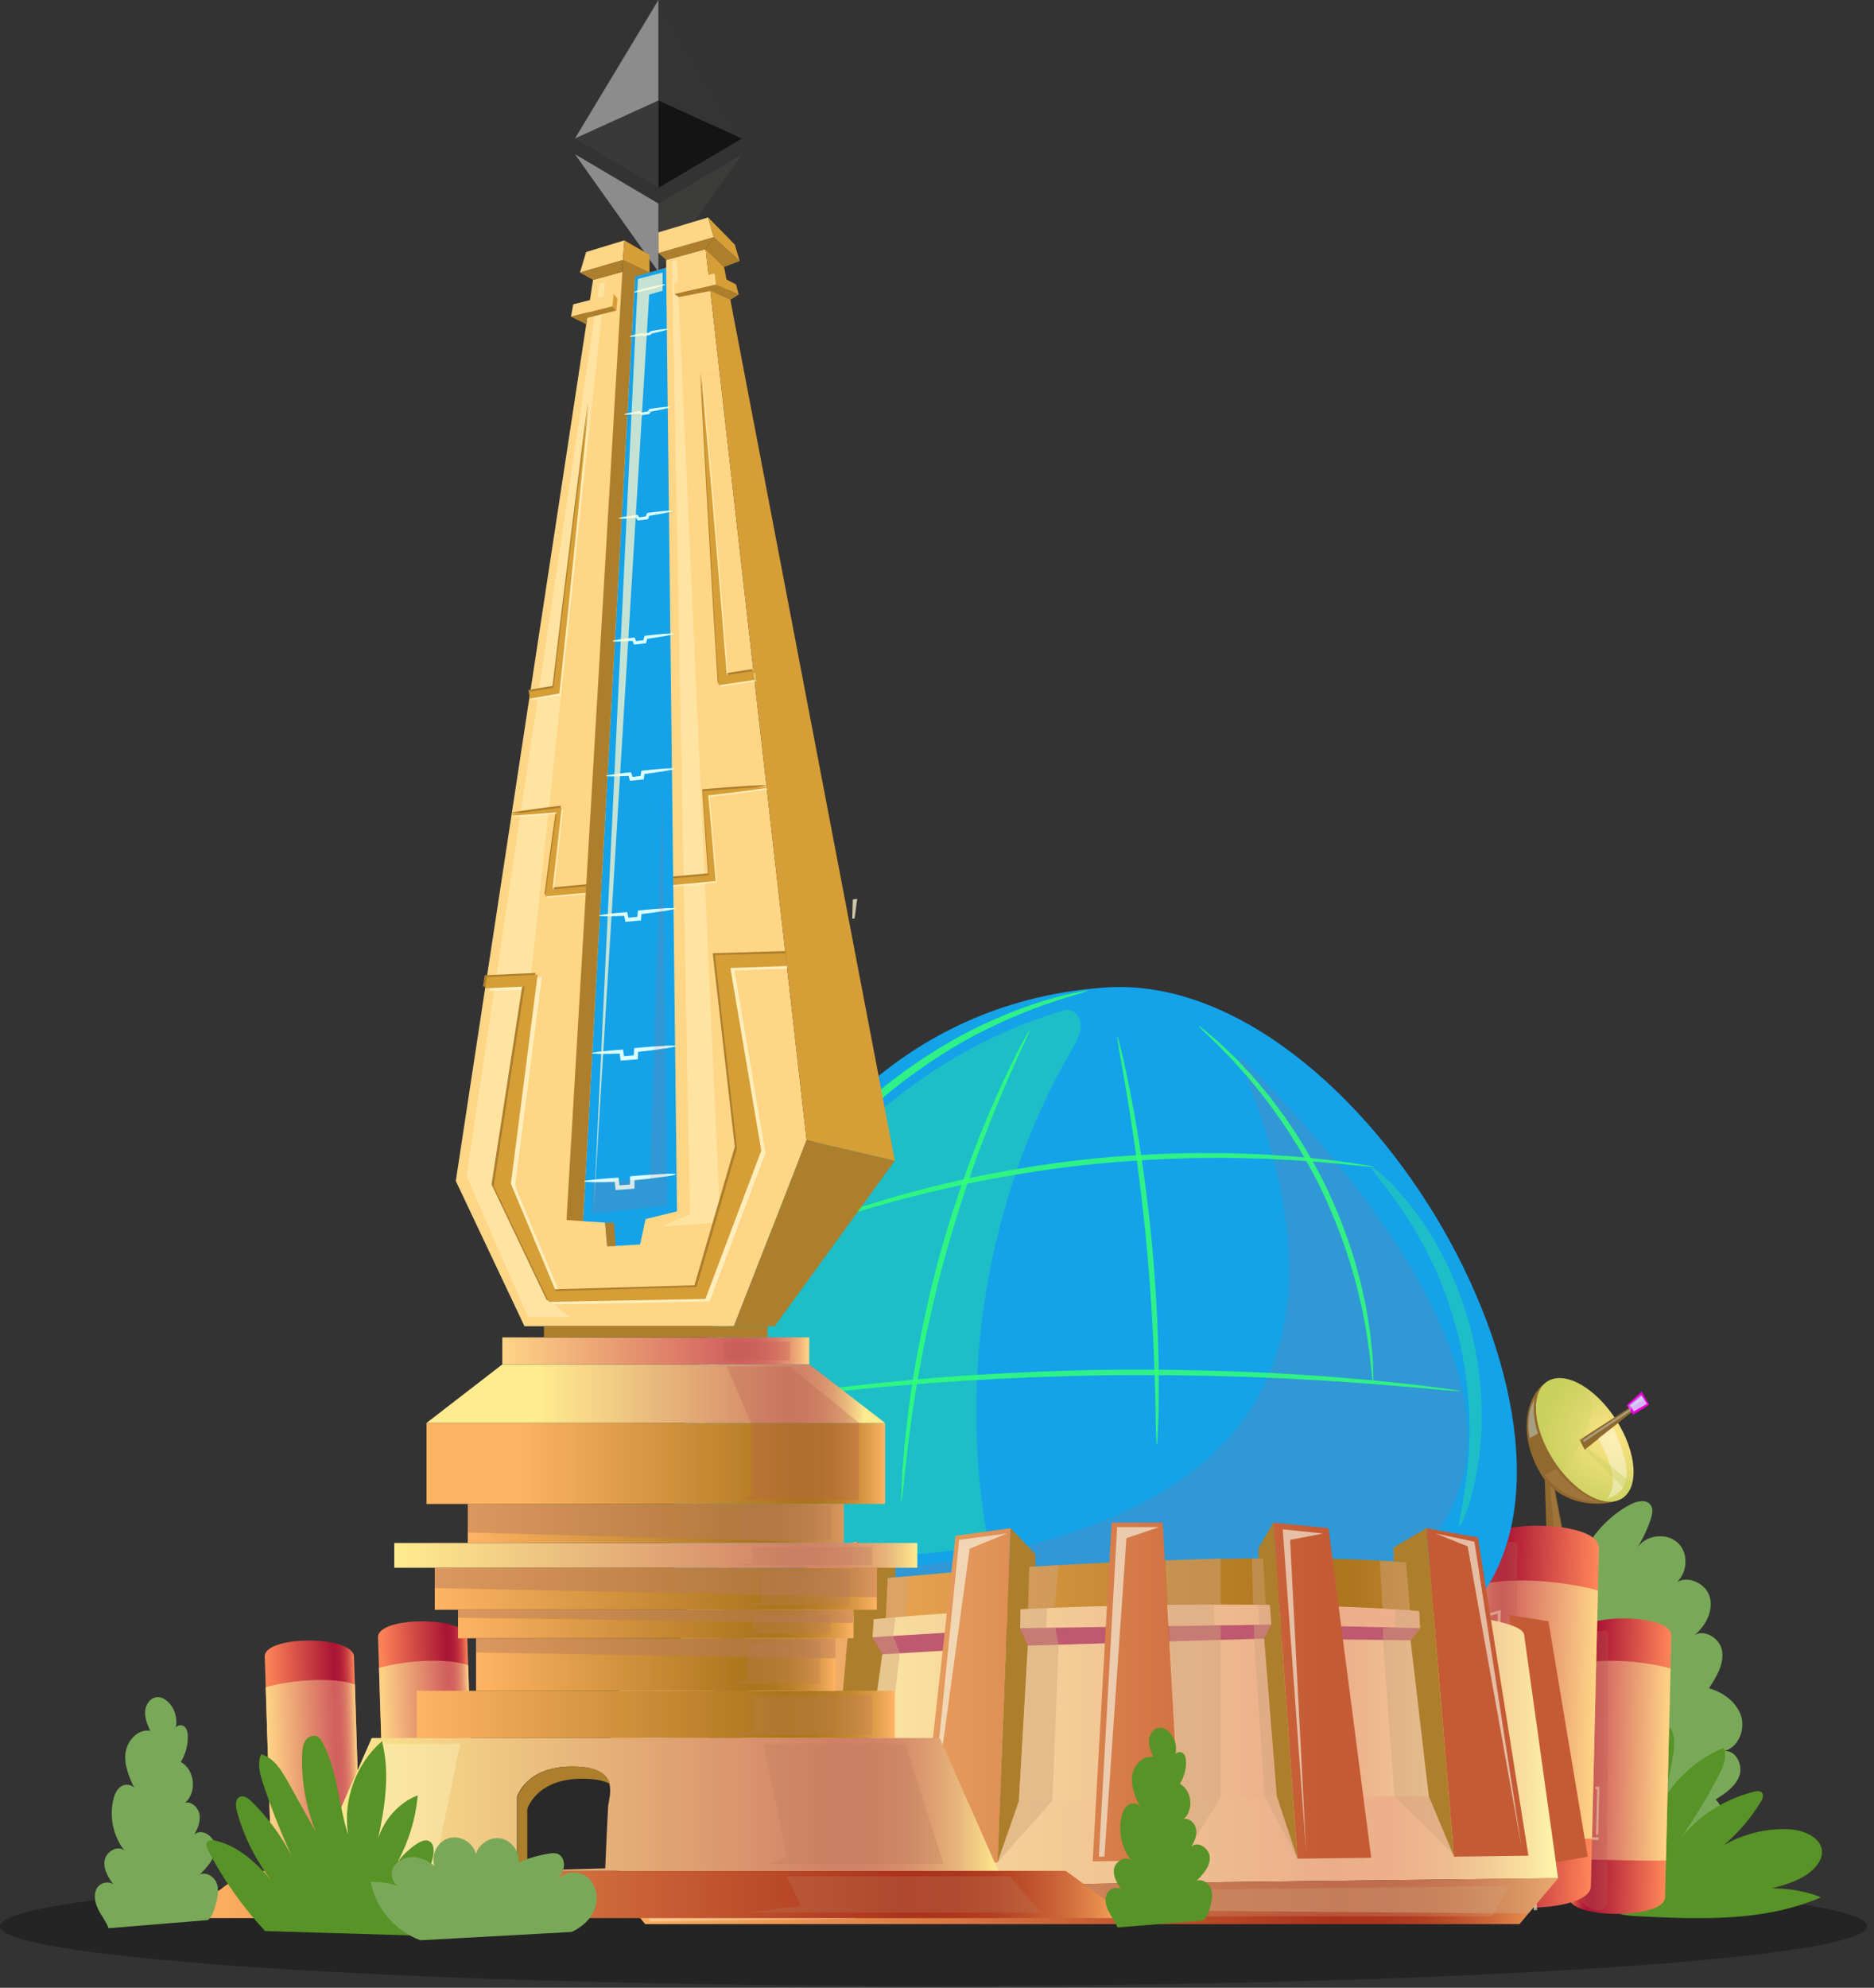 <svg width="199" height="211" viewBox="0 0 199 211" fill="none" xmlns="http://www.w3.org/2000/svg">
<rect x="0" y="0" width="199" height="211" fill="#333333" stroke="none"/>
<rect width="198.276" height="210.801" fill="black" fill-opacity="0"/>
<path opacity="0.3" d="M198.276 204.465C198.276 207.964 153.891 210.801 99.139 210.801C44.386 210.801 0 207.964 0 204.465C0 200.966 44.386 198.129 99.139 198.129C153.891 198.129 198.276 200.966 198.276 204.465Z" fill="black"/>
<rect width="17.611" height="42.496" fill="black" fill-opacity="0" transform="translate(167.411 159.34)"/>
<path d="M183.067 185.873C184.582 185.509 185.362 183.609 184.878 182.128C184.394 180.648 182.971 179.632 181.475 179.199C182.268 177.994 183.098 176.635 182.864 175.213C182.648 173.898 180.962 172.886 179.938 173.576C181.128 172.57 181.963 171.005 181.559 169.516C181.169 168.076 179.246 167.197 178.06 167.947C179.196 166.913 179.32 164.882 178.197 163.794C176.966 162.602 174.631 162.929 173.776 164.414C174.409 163.432 174.919 162.371 175.29 161.263C175.457 160.767 175.585 160.18 175.281 159.751C174.821 159.097 173.8 159.333 173.095 159.711C170.806 160.936 168.958 162.962 167.948 165.352L167.411 198.322C167.571 199.081 168.407 199.511 169.179 199.599C169.951 199.688 170.742 199.548 171.508 199.687C172.126 199.799 172.695 200.088 173.256 200.374C174.839 201.18 176.542 202.01 178.308 201.804C180.073 201.599 181.768 199.862 181.227 198.169C183.612 196.76 184.113 192.996 182.179 191.011C183.215 190.358 184.32 189.617 184.716 188.459C185.11 187.301 184.28 185.706 183.067 185.873Z" fill="#79A958"/>
<rect width="22.838" height="20.879" fill="black" fill-opacity="0" transform="translate(170.644 182.729)"/>
<path d="M188.161 200.433C188.442 200.356 188.728 200.295 189.008 200.212C190.454 199.782 191.949 199.213 192.893 198.038C193.198 197.658 193.441 197.209 193.477 196.723C193.592 195.148 191.657 194.275 190.079 194.178C187.641 194.028 185.175 194.642 183.057 195.855C184.606 194.532 185.947 192.967 186.997 191.222C187.167 190.941 187.325 190.564 187.119 190.308C186.929 190.071 186.561 190.11 186.267 190.183C182.749 191.042 179.586 193.272 177.597 196.297C179.501 193.769 181.179 191.074 182.604 188.25C183.034 187.397 183.444 186.382 183.028 185.524C179.786 186.879 177.111 189.535 175.731 192.766C176.725 190.624 177.395 188.331 177.711 185.991C177.806 185.282 177.865 184.538 177.606 183.87C177.346 183.204 176.677 182.645 175.968 182.74C175.437 182.811 175.017 183.212 174.658 183.61C171.642 186.962 170.184 191.661 170.772 196.129L170.913 202.62C171.742 203.272 172.871 203.351 173.925 203.403C180.495 203.73 187.337 204.009 193.372 201.392C191.699 200.721 189.947 200.452 188.161 200.433Z" fill="#579326"/>
<rect width="158.244" height="204.24" fill="black" fill-opacity="0" transform="translate(19.233)"/>
<rect width="17.743" height="28.854" fill="black" fill-opacity="0" transform="translate(61.046)"/>
<path fill-rule="evenodd" clip-rule="evenodd" d="M78.77 14.67C78.776 14.669 78.783 14.668 78.789 14.667C78.789 14.679 78.789 14.69 78.789 14.702L78.78 14.703H78.772C78.771 14.692 78.771 14.681 78.77 14.67Z" fill="#343434"/>
<path fill-rule="evenodd" clip-rule="evenodd" d="M61.046 14.685C61.056 14.683 61.065 14.682 61.074 14.681C61.076 14.689 61.077 14.696 61.079 14.704C61.068 14.703 61.057 14.703 61.046 14.702C61.046 14.696 61.046 14.691 61.046 14.685Z" fill="#8C8C8C"/>
<path fill-rule="evenodd" clip-rule="evenodd" d="M61.08 14.704C61.078 14.696 61.077 14.689 61.075 14.681C61.078 14.677 61.082 14.673 61.085 14.669C61.11 14.673 61.131 14.66 61.152 14.651C61.286 14.589 61.421 14.528 61.555 14.467C62.169 14.19 62.782 13.912 63.394 13.634C63.757 13.47 64.12 13.303 64.482 13.138C65.096 12.86 65.709 12.583 66.322 12.304C66.749 12.11 67.176 11.915 67.603 11.72C68.248 11.427 68.893 11.133 69.538 10.841C69.668 10.783 69.793 10.716 69.928 10.671C69.939 10.709 69.935 10.748 69.935 10.786C69.935 13.794 69.935 16.803 69.935 19.811C69.935 19.849 69.931 19.888 69.929 19.926C69.9 19.926 69.881 19.906 69.859 19.893C66.944 18.172 64.031 16.45 61.116 14.728C61.104 14.721 61.092 14.712 61.08 14.704Z" fill="#393939"/>
<path fill-rule="evenodd" clip-rule="evenodd" d="M69.929 19.926C69.931 19.888 69.935 19.849 69.935 19.811C69.935 16.803 69.935 13.794 69.935 10.786C69.935 10.748 69.939 10.709 69.928 10.671L69.93 10.671C70.111 10.737 70.281 10.826 70.456 10.903C70.686 11.005 70.912 11.112 71.14 11.216C71.454 11.359 71.768 11.501 72.082 11.644C72.224 11.708 72.367 11.774 72.508 11.838C72.82 11.98 73.132 12.12 73.443 12.262C73.588 12.328 73.733 12.395 73.878 12.46C74.112 12.566 74.346 12.671 74.579 12.777C74.735 12.847 74.89 12.92 75.045 12.991C75.357 13.132 75.668 13.273 75.98 13.414C76.125 13.48 76.269 13.547 76.415 13.613C76.645 13.717 76.877 13.82 77.108 13.925C77.266 13.996 77.424 14.071 77.582 14.143C77.896 14.286 78.209 14.43 78.525 14.569C78.605 14.604 78.68 14.656 78.769 14.668L78.77 14.67C78.771 14.681 78.771 14.692 78.772 14.703C78.705 14.758 78.628 14.795 78.555 14.838C75.708 16.52 72.861 18.202 70.014 19.884C69.994 19.895 69.973 19.906 69.953 19.916C69.945 19.92 69.939 19.923 69.932 19.926H69.929Z" fill="#141414"/>
<path fill-rule="evenodd" clip-rule="evenodd" d="M69.95 28.834C69.945 28.849 69.934 28.862 69.919 28.848C69.903 28.833 69.89 28.812 69.877 28.793C69.254 27.916 68.631 27.039 68.009 26.162C67.21 25.037 66.411 23.913 65.612 22.787C64.701 21.504 63.789 20.22 62.877 18.936C62.295 18.117 61.714 17.298 61.133 16.479C61.116 16.455 61.101 16.431 61.078 16.399C61.113 16.4 61.13 16.416 61.149 16.428C62.332 17.126 63.515 17.824 64.698 18.523C65.66 19.091 66.621 19.659 67.583 20.227C68.338 20.674 69.094 21.119 69.849 21.565C69.877 21.582 69.904 21.602 69.938 21.605C69.936 21.647 69.933 21.688 69.933 21.729C69.933 24.058 69.933 26.387 69.933 28.717C69.933 28.743 69.933 28.77 69.933 28.796C69.933 28.811 69.936 28.825 69.95 28.834Z" fill="#8C8C8C"/>
<path fill-rule="evenodd" clip-rule="evenodd" d="M69.951 28.834C69.936 28.825 69.933 28.811 69.933 28.796C69.933 28.77 69.933 28.743 69.933 28.717C69.933 26.387 69.933 24.058 69.933 21.729C69.933 21.688 69.936 21.647 69.938 21.605C71.377 20.756 72.817 19.907 74.257 19.058C75.732 18.187 77.207 17.316 78.682 16.446C78.707 16.431 78.733 16.417 78.768 16.398C78.764 16.44 78.74 16.461 78.723 16.485C78.066 17.411 77.409 18.335 76.752 19.26C74.495 22.437 72.239 25.614 69.981 28.791C69.972 28.805 69.961 28.819 69.951 28.834Z" fill="#3C3C3B"/>
<path fill-rule="evenodd" clip-rule="evenodd" d="M69.932 19.926C69.939 19.923 69.945 19.92 69.953 19.916C69.949 19.927 69.943 19.933 69.932 19.926Z" fill="#393939"/>
<path fill-rule="evenodd" clip-rule="evenodd" d="M69.927 10.671C69.791 10.717 69.667 10.784 69.537 10.842C68.891 11.133 68.247 11.427 67.602 11.72C67.175 11.915 66.748 12.111 66.321 12.305C65.707 12.583 65.094 12.86 64.481 13.138C64.118 13.303 63.756 13.47 63.393 13.634C62.78 13.912 62.167 14.19 61.554 14.468C61.42 14.528 61.285 14.59 61.151 14.651C61.129 14.66 61.109 14.673 61.084 14.669C61.084 14.638 61.106 14.615 61.12 14.591C61.979 13.166 62.838 11.742 63.697 10.318C64.629 8.772 65.561 7.226 66.493 5.68C67.311 4.324 68.129 2.968 68.947 1.613C69.252 1.106 69.557 0.6 69.862 0.094C69.878 0.066 69.894 0.037 69.913 0.012C69.93 -0.01 69.942 0.002 69.949 0.022C69.916 0.054 69.931 0.095 69.931 0.131C69.931 3.6 69.931 7.07 69.931 10.538C69.931 10.583 69.93 10.627 69.929 10.671L69.927 10.671Z" fill="#8C8C8C"/>
<path fill-rule="evenodd" clip-rule="evenodd" d="M69.93 10.671C69.931 10.627 69.932 10.583 69.932 10.539C69.932 7.07 69.932 3.601 69.933 0.131C69.933 0.095 69.917 0.054 69.95 0.022C72.4 4.084 74.848 8.145 77.297 12.207C77.775 12.998 78.252 13.79 78.729 14.582C78.745 14.608 78.77 14.633 78.769 14.668C78.68 14.656 78.606 14.604 78.525 14.569C78.209 14.43 77.896 14.286 77.582 14.143C77.424 14.071 77.267 13.997 77.108 13.925C76.877 13.82 76.645 13.717 76.415 13.613C76.269 13.547 76.125 13.48 75.98 13.414C75.668 13.273 75.357 13.132 75.045 12.991C74.89 12.92 74.735 12.847 74.579 12.777C74.346 12.671 74.112 12.566 73.878 12.46C73.733 12.395 73.588 12.328 73.443 12.262C73.132 12.12 72.82 11.98 72.509 11.839C72.367 11.774 72.224 11.709 72.082 11.644C71.768 11.501 71.454 11.359 71.14 11.216C70.912 11.113 70.686 11.005 70.456 10.904C70.281 10.826 70.111 10.737 69.93 10.671Z" fill="#343434"/>
<rect width="158.244" height="181.164" fill="black" fill-opacity="0" transform="translate(19.233 23.076)"/>
<rect width="13.01" height="18.116" fill="black" fill-opacity="0" transform="translate(162.113 146.282)"/>
<path d="M164.042 157.081L164.277 164.398L166.207 163.815L165.125 158.163L164.042 157.081Z" fill="#91682D"/>
<path d="M171.776 159.275C169.498 160.086 165.465 159.603 163.594 156.422C160.939 151.908 162.347 147.974 163.994 146.887L171.776 159.275Z" fill="#91682D"/>
<path d="M172.661 152.687C174.196 156.309 173.48 159.314 171.063 159.4C168.647 159.486 165.444 156.619 163.909 152.998C162.375 149.375 163.09 146.37 165.507 146.284C167.923 146.198 171.127 149.065 172.661 152.687Z" fill="url(#paint0_radial)"/>
<rect width="7.388" height="6.17" fill="black" fill-opacity="0" transform="translate(167.735 147.713)"/>
<path d="M167.735 152.843L173.146 149.348L173.413 149.773L168.285 153.883L167.735 152.843Z" fill="#91682D"/>
<path d="M172.737 149.168L173.413 150.172L175.123 149.112L174.332 147.713L172.737 149.168Z" fill="#EB00D7"/>
<path opacity="0.25" d="M169.041 148.685C168.811 148.082 168.532 147.585 168.213 147.176C167.284 146.583 166.348 146.254 165.506 146.284C163.09 146.37 162.374 149.375 163.909 152.998C164.411 154.182 165.091 155.284 165.864 156.23C168.296 153.112 169.131 150.635 169.041 148.685Z" fill="#C9D15E"/>
<path opacity="0.4" d="M164.042 156.543L165.299 155.877C166.401 157.716 168.657 159.086 169.953 159.402C167.987 159.552 165.389 158.538 164.042 156.543Z" fill="#B88953"/>
<path opacity="0.4" d="M164.582 157.688L165.222 164.103L166.072 163.857L164.994 158.048L164.582 157.688Z" fill="#B88953"/>
<path opacity="0.4" d="M162.98 148.474C162.213 149.725 162.195 151.495 162.429 152.659L163.325 152.175C162.964 151.151 162.713 149.691 162.98 148.474Z" fill="#CCF3FF"/>
<path opacity="0.4" d="M168.107 152.843L173.023 149.593L172.924 149.168L174.258 148.036L174.569 148.57L173.257 149.348L173.145 149.773L168.201 153.062L168.107 152.843Z" fill="#CCF3FF"/>
<path opacity="0.4" d="M171.256 151.511C173.592 156.383 172.995 158.345 170.654 159.077C171.726 157.744 171.409 155.836 169.712 152.659L171.256 151.511Z" fill="white"/>
<path opacity="0.4" d="M168.285 153.883L172.894 158.424C173.107 158.086 173.271 157.736 173.323 157.448L168.562 153.661L168.285 153.883Z" fill="#C9D15E"/>
<path opacity="0.75" d="M173.107 149.168L173.483 149.809L174.893 149.009L174.335 148.168L173.107 149.168Z" fill="#CCF3FF"/>
<rect width="158.244" height="181.164" fill="black" fill-opacity="0" transform="translate(19.233 23.076)"/>
<rect width="149.366" height="99.473" fill="black" fill-opacity="0" transform="translate(28.112 104.767)"/>
<rect width="10.298" height="29.358" fill="black" fill-opacity="0" transform="translate(28.112 174.141)"/>
<path d="M38.409 201.672C38.479 203.855 29.006 203.855 28.936 201.672L28.113 175.845C28.04 173.573 37.513 173.573 37.586 175.845L38.409 201.672Z" fill="url(#paint1_linear)"/>
<path d="M28.215 179.086L28.82 198.038C32.492 198.103 35.745 197.895 38.291 197.956L37.68 178.8C35.285 177.955 30.867 178.342 28.215 179.086Z" fill="url(#paint2_linear)"/>
<rect width="5.298" height="12.749" fill="black" fill-opacity="0" transform="translate(32.994 190.75)"/>
<path opacity="0.6" d="M36.953 191.561L36.939 190.75H36.716L36.729 191.561H36.953Z" fill="#FFF7CC"/>
<path opacity="0.6" d="M36.961 192.091H38.039L38.031 191.834H36.957V191.819H36.733L36.799 195.67L36.764 195.672L36.764 195.7L35.712 195.765L35.711 195.737L35.454 195.752L35.464 196.038L37.026 195.942L36.961 192.091Z" fill="#FFF7CC"/>
<path opacity="0.6" d="M38.284 199.754L32.994 200.126L33.092 203.226H33.054L33.063 203.499H33.321L33.22 200.369L38.292 200.012L38.284 199.754Z" fill="#FFF7CC"/>
<rect width="10.297" height="29.357" fill="black" fill-opacity="0" transform="translate(40.143 172.097)"/>
<path d="M50.439 199.628C50.51 201.811 41.036 201.811 40.967 199.628L40.143 173.801C40.07 171.529 49.544 171.529 49.616 173.801L50.439 199.628Z" fill="url(#paint3_linear)"/>
<path d="M40.246 177.041L40.85 195.993C44.523 196.058 47.775 195.85 50.321 195.912L49.711 176.755C47.316 175.911 42.898 176.297 40.246 177.041Z" fill="url(#paint4_linear)"/>
<rect width="5.298" height="12.749" fill="black" fill-opacity="0" transform="translate(45.024 188.705)"/>
<path opacity="0.6" d="M48.983 189.516L48.97 188.705H48.746L48.76 189.516H48.983Z" fill="#FFF7CC"/>
<path opacity="0.6" d="M48.992 190.046H50.07L50.062 189.79H48.988V189.774H48.764L48.83 193.626L48.794 193.628L48.795 193.656L47.743 193.721L47.742 193.693L47.484 193.708L47.494 193.994L49.057 193.898L48.992 190.046Z" fill="#FFF7CC"/>
<path opacity="0.6" d="M50.315 197.709L45.024 198.082L45.123 201.182H45.085L45.093 201.454H45.352L45.251 198.325L50.323 197.968L50.315 197.709Z" fill="#FFF7CC"/>
<rect width="10.853" height="31.365" fill="black" fill-opacity="0" transform="translate(166.625 171.787)"/>
<path d="M166.625 201.392C166.569 203.739 176.756 203.739 176.811 201.392L177.478 173.62C177.535 171.177 167.349 171.177 167.29 173.62L166.625 201.392Z" fill="url(#paint5_linear)"/>
<path d="M177.393 177.104L176.906 197.483C172.958 197.554 169.458 197.329 166.721 197.396L167.214 176.797C169.782 175.888 174.536 176.305 177.393 177.104Z" fill="url(#paint6_linear)"/>
<rect width="2.9" height="16.624" fill="black" fill-opacity="0" transform="translate(166.941 178.71)"/>
<path opacity="0.6" d="M169.127 190.519H168.891L168.905 189.923H168.628L168.631 189.647H168.912L168.913 189.629H169.148L169.127 190.519Z" fill="#FFF7CC"/>
<path opacity="0.6" d="M169.155 189.353H168.918L168.927 189.006L167.315 188.798L167.425 184.199L167.105 184.282L167.11 184.05L167.668 183.905L167.558 188.505L167.599 188.51L167.597 188.555L168.934 188.726L168.934 188.682L169.17 188.713L169.155 189.353Z" fill="#FFF7CC"/>
<path opacity="0.6" d="M168.105 190.519L168.113 189.647H168.353L168.346 190.519H168.105Z" fill="#FFF7CC"/>
<path opacity="0.6" d="M169.154 191.089H168.618L168.62 190.812H168.884L168.884 190.796H169.162L169.154 191.089Z" fill="#FFF7CC"/>
<path opacity="0.6" d="M169.483 194.732L169.598 189.924H169.418L169.425 189.647H169.84L169.718 194.746L169.483 194.732Z" fill="#FFF7CC"/>
<path opacity="0.6" d="M168.101 191.089H166.941L166.948 190.812H168.103V190.796H168.343L168.307 194.937L168.343 194.939V194.97L169.475 195.04L169.477 195.009L169.753 195.026L169.746 195.334L168.064 195.23L168.101 191.089Z" fill="#FFF7CC"/>
<path opacity="0.6" d="M169.176 188.433L168.941 188.403L169.166 179.003L167.218 179.558L167.223 179.331L169.41 178.71L169.176 188.433Z" fill="#FFF7CC"/>
<path opacity="0.3" d="M170.78 173.25L170.654 202.307C169.9 203.099 168.957 202.961 167.774 201.646L167.873 173.897C167.789 173.48 170.696 172.834 170.78 173.25Z" fill="#B86053"/>
<rect width="14.027" height="40.808" fill="black" fill-opacity="0" transform="translate(155.766 161.952)"/>
<path d="M155.766 200.222C155.693 203.256 168.861 203.256 168.934 200.222L169.793 164.321C169.869 161.162 156.701 161.162 156.626 164.321L155.766 200.222Z" fill="url(#paint7_linear)"/>
<path d="M169.685 168.825L169.054 195.169C163.951 195.26 159.427 194.97 155.889 195.055L156.527 168.427C159.847 167.253 165.991 167.792 169.685 168.825Z" fill="url(#paint8_linear)"/>
<rect width="9.949" height="31.859" fill="black" fill-opacity="0" transform="translate(155.911 170.9)"/>
<path opacity="0.6" d="M158.998 186.165H158.694L158.712 185.396H158.355L158.358 185.038H158.721V185.016H159.026L158.998 186.165Z" fill="#FFF7CC"/>
<path opacity="0.6" d="M159.034 184.658H158.73L158.741 184.21L156.656 183.941L156.799 177.995L156.385 178.103L156.392 177.803L157.113 177.616L156.97 183.562L157.024 183.569L157.023 183.627L158.749 183.849L158.75 183.791L159.055 183.83L159.034 184.658Z" fill="#FFF7CC"/>
<path opacity="0.6" d="M157.679 186.165L157.688 185.038H157.999L157.989 186.165H157.679Z" fill="#FFF7CC"/>
<path opacity="0.6" d="M161.894 184.616L159.402 184.295L159.41 183.934L161.518 184.205L161.516 184.147L161.877 184.194L161.894 184.616Z" fill="#FFF7CC"/>
<path opacity="0.6" d="M161.433 182.209L161.764 182.223L161.832 183.826L161.5 183.783L161.433 182.209Z" fill="#FFF7CC"/>
<path opacity="0.6" d="M159.034 186.902H158.341L158.344 186.544H158.685V186.523H159.044L159.034 186.902Z" fill="#FFF7CC"/>
<path opacity="0.6" d="M159.46 191.611L159.608 185.396H159.376L159.383 185.038H159.921L159.763 191.629L159.46 191.611Z" fill="#FFF7CC"/>
<path opacity="0.6" d="M157.672 186.902H156.175L156.183 186.544H157.675V186.523H157.986L157.939 191.877L157.987 191.879L157.986 191.919L159.45 192.009L159.451 191.97L159.809 191.992L159.799 192.389L157.625 192.256L157.672 186.902Z" fill="#FFF7CC"/>
<path opacity="0.6" d="M159.063 183.469L158.759 183.43L159.05 171.279L156.531 171.996L156.538 171.703L159.364 170.9L159.063 183.469Z" fill="#FFF7CC"/>
<path opacity="0.6" d="M163.281 186.127L163.601 186.185L163.697 193.737H163.737L163.737 193.759H165.383L165.384 193.737H165.742L165.733 194.117H163.382L163.281 186.127Z" fill="#FFF7CC"/>
<path opacity="0.6" d="M165.393 193.379L165.547 186.908L163.965 186.618L163.96 186.25L165.86 186.599L165.697 193.379H165.393Z" fill="#FFF7CC"/>
<path opacity="0.6" d="M155.919 197.553L163.277 198.072L163.174 202.38H163.226L163.218 202.76H162.859L162.963 198.409L155.911 197.912L155.919 197.553Z" fill="#FFF7CC"/>
<path opacity="0.3" d="M161.136 163.843L160.974 201.404C159.999 202.428 158.779 202.249 157.251 200.549L157.378 164.679C157.27 164.14 161.028 163.304 161.136 163.843Z" fill="#B86053"/>
<rect width="106.046" height="99.473" fill="black" fill-opacity="0" transform="translate(62.556 104.767)"/>
<rect width="89.622" height="74.295" fill="black" fill-opacity="0" transform="translate(71.45 104.767)"/>
<path d="M72.951 170.317C67.437 162.212 75.997 107.647 117.422 104.818C144.561 102.964 172.871 152.88 155.983 170.969C140.532 187.52 75.585 174.189 72.951 170.317Z" fill="#14A2E9"/>
<path opacity="0.15" d="M131.373 111.989C131.373 111.989 170.741 148.12 149.619 165.675C128.496 183.229 81.405 167.339 81.405 167.339C128.855 166.284 147.068 148.713 131.373 111.989Z" fill="#D15F5E"/>
<path opacity="0.3" d="M112.966 107.243C102.288 110.398 92.677 117.052 85.972 125.936C79.267 134.82 75.503 145.884 75.402 157.011C75.382 159.195 75.508 161.426 76.311 163.458C80.038 166.024 84.995 167.04 89.394 165.976C94.592 164.718 99.842 165.344 104.933 163.706C101.677 146.168 104.786 127.087 113.702 111.635C114.201 110.772 114.729 109.874 114.777 108.88C114.824 107.885 113.921 106.961 112.966 107.243Z" fill="#33FF77"/>
<path opacity="0.85" d="M115.46 105.166C115.467 105.196 115.209 105.292 114.714 105.445C114.466 105.52 114.159 105.611 113.797 105.719C113.614 105.771 113.419 105.828 113.21 105.888C113.002 105.957 112.783 106.031 112.55 106.108C112.083 106.262 111.565 106.432 110.998 106.619C110.439 106.829 109.832 107.057 109.18 107.302C107.884 107.812 106.427 108.44 104.857 109.214C101.708 110.746 98.148 112.959 94.549 115.862C92.772 117.341 90.988 118.987 89.259 120.814C87.551 122.659 85.905 124.681 84.376 126.864C82.838 129.041 81.538 131.304 80.4 133.545C79.815 134.659 79.326 135.794 78.828 136.896C78.601 137.457 78.377 138.012 78.156 138.561C78.048 138.836 77.931 139.107 77.832 139.382C77.735 139.658 77.638 139.932 77.542 140.205C76.741 142.375 76.166 144.501 75.665 146.495C75.209 148.501 74.837 150.385 74.609 152.122C74.549 152.555 74.491 152.979 74.434 153.391C74.38 153.805 74.352 154.21 74.311 154.602C74.234 155.389 74.153 156.129 74.126 156.825C74.092 157.521 74.038 158.167 74.024 158.765C74.013 159.361 74.002 159.907 73.992 160.398C73.972 160.889 73.982 161.326 73.988 161.704C73.988 162.082 73.99 162.403 73.991 162.661C73.986 163.18 73.969 163.454 73.939 163.456C73.909 163.458 73.867 163.188 73.814 162.671C73.79 162.412 73.761 162.092 73.727 161.713C73.694 161.335 73.657 160.897 73.65 160.403C73.637 159.909 73.622 159.36 73.606 158.759C73.595 158.157 73.625 157.505 73.636 156.802C73.639 156.098 73.699 155.35 73.754 154.554C73.785 154.157 73.802 153.747 73.847 153.329C73.894 152.91 73.943 152.481 73.993 152.042C74.184 150.281 74.523 148.37 74.955 146.332C75.432 144.305 75.987 142.144 76.778 139.936C76.873 139.659 76.97 139.38 77.065 139.1C77.163 138.819 77.279 138.545 77.386 138.264C77.606 137.706 77.823 137.138 78.054 136.569C78.553 135.447 79.042 134.292 79.63 133.159C80.775 130.879 82.09 128.575 83.655 126.362C85.209 124.143 86.887 122.091 88.632 120.225C90.397 118.377 92.221 116.717 94.04 115.234C97.721 112.321 101.366 110.133 104.587 108.655C106.194 107.907 107.684 107.314 109.009 106.842C109.675 106.619 110.296 106.412 110.867 106.221C111.447 106.06 111.977 105.913 112.454 105.78C112.692 105.716 112.917 105.654 113.128 105.597C113.343 105.55 113.543 105.507 113.729 105.467C114.102 105.39 114.417 105.326 114.673 105.274C115.183 105.174 115.454 105.137 115.46 105.166Z" fill="#33FF77"/>
<path opacity="0.3" d="M154.997 161.992C154.9 161.962 154.964 161.378 155.159 160.361C155.21 160.108 155.266 159.827 155.329 159.519C155.384 159.21 155.423 158.869 155.479 158.508C155.578 157.782 155.747 156.968 155.806 156.049C155.85 155.593 155.897 155.114 155.945 154.616C155.991 154.118 155.985 153.595 156.011 153.057C156.021 152.789 156.031 152.515 156.041 152.237C156.045 152.099 156.056 151.959 156.054 151.818C156.05 151.676 156.046 151.534 156.042 151.391C156.027 150.818 156.012 150.229 155.997 149.624C155.853 147.21 155.517 144.568 154.871 141.854C154.191 139.148 153.27 136.649 152.282 134.441C152.017 133.899 151.758 133.368 151.507 132.853C151.445 132.724 151.382 132.596 151.321 132.469C151.257 132.343 151.183 132.224 151.116 132.102C150.978 131.861 150.843 131.622 150.71 131.388C150.439 130.924 150.203 130.458 149.932 130.037C149.659 129.617 149.397 129.214 149.147 128.83C148.671 128.041 148.144 127.397 147.722 126.798C147.505 126.503 147.313 126.22 147.121 125.971C146.924 125.726 146.744 125.503 146.582 125.302C145.94 124.49 145.613 124.001 145.685 123.93C145.756 123.858 146.218 124.21 147.001 124.916C147.195 125.095 147.411 125.294 147.646 125.511C147.874 125.738 148.101 126 148.354 126.277C148.847 126.84 149.444 127.457 149.989 128.229C150.273 128.607 150.568 129.004 150.877 129.418C151.181 129.835 151.45 130.3 151.753 130.767C151.901 131.003 152.052 131.242 152.206 131.485C152.281 131.608 152.362 131.729 152.433 131.856C152.502 131.985 152.572 132.114 152.642 132.245C152.92 132.769 153.207 133.308 153.5 133.861C154.591 136.114 155.589 138.697 156.293 141.506C156.965 144.323 157.273 147.075 157.345 149.576C157.34 150.203 157.334 150.813 157.329 151.407C157.328 151.555 157.326 151.702 157.324 151.848C157.32 151.994 157.302 152.139 157.293 152.282C157.269 152.568 157.246 152.851 157.223 153.127C157.17 153.681 157.146 154.219 157.069 154.729C156.987 155.238 156.907 155.727 156.831 156.194C156.703 157.129 156.459 157.953 156.28 158.678C156.183 159.041 156.104 159.379 156.007 159.684C155.898 159.987 155.798 160.262 155.709 160.511C155.341 161.498 155.092 162.023 154.997 161.992Z" fill="#33FF77"/>
<path opacity="0.85" d="M145.884 123.85C145.882 123.87 145.662 123.862 145.243 123.829C144.826 123.796 144.212 123.737 143.422 123.655C143.028 123.614 142.589 123.568 142.108 123.517C141.628 123.478 141.104 123.437 140.542 123.391C139.418 123.309 138.141 123.177 136.723 123.123C136.015 123.086 135.273 123.047 134.5 123.008C133.727 122.969 132.921 122.967 132.088 122.944C130.421 122.883 128.639 122.916 126.765 122.928C123.018 123.015 118.9 123.25 114.6 123.727C110.302 124.228 106.237 124.922 102.565 125.678C100.736 126.087 98.993 126.454 97.383 126.888C96.576 127.098 95.791 127.28 95.046 127.491C94.302 127.703 93.588 127.907 92.906 128.102C91.536 128.473 90.321 128.888 89.244 129.22C88.707 129.39 88.207 129.549 87.746 129.694C87.289 129.852 86.873 129.995 86.498 130.124C85.746 130.382 85.16 130.577 84.761 130.702C84.362 130.828 84.149 130.885 84.141 130.866C84.134 130.847 84.333 130.753 84.719 130.592C85.106 130.429 85.679 130.201 86.42 129.91C86.79 129.766 87.203 129.606 87.654 129.431C88.108 129.263 88.606 129.096 89.14 128.91C90.211 128.547 91.42 128.104 92.787 127.706C93.467 127.499 94.181 127.282 94.924 127.056C95.668 126.833 96.454 126.638 97.26 126.417C98.872 125.962 100.618 125.576 102.452 125.15C106.133 124.363 110.216 123.647 114.534 123.145C118.854 122.666 122.992 122.447 126.757 122.388C128.639 122.391 130.429 122.376 132.101 122.458C132.938 122.492 133.746 122.506 134.521 122.556C135.296 122.61 136.04 122.661 136.75 122.71C138.171 122.791 139.449 122.951 140.573 123.066C141.136 123.127 141.659 123.178 142.139 123.24C142.619 123.309 143.056 123.372 143.45 123.43C144.238 123.546 144.847 123.641 145.259 123.712C145.672 123.783 145.887 123.83 145.884 123.85Z" fill="#33FF77"/>
<path opacity="0.85" d="M155.089 147.662C155.087 147.682 154.82 147.673 154.314 147.636C153.807 147.599 153.062 147.536 152.103 147.448C151.623 147.402 151.091 147.352 150.507 147.298C149.924 147.25 149.29 147.198 148.607 147.141C147.244 147.034 145.694 146.885 143.975 146.779C143.117 146.719 142.217 146.657 141.28 146.591C140.343 146.527 139.366 146.484 138.356 146.425C136.336 146.3 134.175 146.227 131.901 146.135C127.352 145.992 122.349 145.92 117.098 145.989C111.846 146.073 106.847 146.292 102.305 146.567C100.035 146.726 97.877 146.861 95.862 147.046C94.853 147.134 93.879 147.206 92.943 147.298C92.009 147.39 91.112 147.479 90.255 147.564C88.54 147.72 86.995 147.914 85.635 148.061C84.956 148.137 84.323 148.207 83.741 148.272C83.159 148.345 82.629 148.411 82.15 148.469C81.194 148.585 80.451 148.671 79.946 148.722C79.441 148.774 79.175 148.791 79.171 148.771C79.169 148.751 79.429 148.695 79.929 148.606C80.429 148.516 81.167 148.394 82.119 148.243C82.596 148.169 83.125 148.086 83.704 147.996C84.285 147.916 84.916 147.829 85.594 147.736C86.952 147.557 88.496 147.336 90.21 147.152C91.067 147.055 91.963 146.954 92.898 146.848C93.834 146.744 94.809 146.661 95.818 146.563C97.836 146.356 99.996 146.203 102.269 146.029C106.818 145.724 111.827 145.488 117.089 145.404C122.351 145.335 127.365 145.423 131.921 145.597C134.198 145.703 136.363 145.794 138.385 145.941C139.396 146.011 140.374 146.065 141.311 146.14C142.249 146.219 143.149 146.294 144.008 146.366C145.726 146.5 147.277 146.676 148.639 146.816C149.319 146.889 149.953 146.957 150.536 147.02C151.118 147.094 151.649 147.16 152.127 147.221C153.083 147.344 153.825 147.445 154.327 147.519C154.829 147.594 155.091 147.642 155.089 147.662Z" fill="#33FF77"/>
<path opacity="0.85" d="M95.724 159.366C95.704 159.365 95.698 159.182 95.704 158.834C95.711 158.485 95.731 157.973 95.763 157.313C95.779 156.982 95.798 156.615 95.818 156.213C95.844 155.813 95.884 155.377 95.922 154.909C96.005 153.974 96.079 152.906 96.226 151.733C96.295 151.146 96.365 150.531 96.44 149.89C96.517 149.249 96.623 148.586 96.719 147.896C96.903 146.518 97.168 145.056 97.435 143.514C98.011 140.439 98.749 137.078 99.689 133.591C100.645 130.108 101.711 126.836 102.77 123.892C103.321 122.429 103.834 121.034 104.374 119.751C104.639 119.108 104.883 118.483 105.142 117.891C105.403 117.3 105.653 116.734 105.891 116.193C106.358 115.106 106.835 114.148 107.238 113.3C107.443 112.877 107.628 112.482 107.809 112.122C107.995 111.766 108.165 111.44 108.317 111.146C108.624 110.561 108.867 110.108 109.038 109.805C109.208 109.502 109.305 109.346 109.324 109.356C109.342 109.365 109.279 109.538 109.143 109.858C109.007 110.179 108.797 110.646 108.522 111.246C108.384 111.545 108.229 111.878 108.061 112.243C107.899 112.61 107.724 113.009 107.535 113.438C107.161 114.296 106.712 115.264 106.271 116.357C106.045 116.901 105.807 117.471 105.559 118.065C105.313 118.659 105.08 119.287 104.825 119.931C104.306 121.216 103.813 122.612 103.278 124.075C102.25 127.015 101.206 130.278 100.254 133.745C99.319 137.215 98.568 140.558 97.965 143.614C97.685 145.146 97.403 146.6 97.2 147.97C97.094 148.654 96.977 149.313 96.888 149.951C96.801 150.588 96.718 151.199 96.637 151.784C96.464 152.95 96.361 154.011 96.248 154.942C96.194 155.406 96.143 155.839 96.097 156.238C96.058 156.637 96.022 157.002 95.99 157.33C95.924 157.987 95.867 158.496 95.822 158.842C95.777 159.186 95.744 159.367 95.724 159.366Z" fill="#33FF77"/>
<path opacity="0.85" d="M122.837 153.358C122.796 153.357 122.764 152.746 122.742 151.642C122.731 151.09 122.718 150.414 122.701 149.63C122.682 148.846 122.673 147.953 122.637 146.968C122.586 144.995 122.489 142.648 122.346 140.043C122.191 137.44 121.983 134.581 121.697 131.584C121.404 128.589 121.061 125.742 120.714 123.157C120.356 120.574 120.002 118.251 119.674 116.305C119.521 115.331 119.358 114.453 119.227 113.679C119.094 112.907 118.977 112.242 118.882 111.697C118.693 110.609 118.606 110.003 118.646 109.995C118.686 109.986 118.847 110.576 119.106 111.652C119.236 112.189 119.389 112.848 119.549 113.617C119.71 114.385 119.902 115.259 120.081 116.233C120.462 118.173 120.861 120.494 121.248 123.081C121.626 125.67 121.986 128.523 122.281 131.528C122.567 134.533 122.759 137.404 122.884 140.016C122.999 142.629 123.053 144.984 123.051 146.961C123.061 147.95 123.041 148.845 123.029 149.63C123.019 150.415 122.996 151.091 122.97 151.644C122.923 152.749 122.877 153.358 122.837 153.358Z" fill="#33FF77"/>
<path opacity="0.85" d="M145.809 146.785C145.769 146.786 145.689 146.183 145.58 145.095C145.554 144.822 145.525 144.52 145.493 144.189C145.454 143.858 145.395 143.501 145.343 143.117C145.226 142.349 145.136 141.47 144.933 140.514C144.842 140.034 144.747 139.531 144.649 139.007C144.548 138.484 144.4 137.95 144.272 137.391C144.03 136.268 143.664 135.097 143.306 133.859C142.52 131.403 141.509 128.749 140.214 126.069C138.896 123.399 137.425 120.97 135.971 118.84C135.215 117.796 134.517 116.788 133.779 115.906C133.418 115.462 133.086 115.016 132.736 114.614C132.383 114.215 132.046 113.831 131.723 113.465C131.094 112.716 130.456 112.104 129.921 111.54C129.651 111.262 129.406 110.996 129.168 110.762C128.926 110.534 128.706 110.324 128.508 110.136C127.716 109.38 127.289 108.947 127.315 108.916C127.341 108.885 127.818 109.26 128.661 109.967C128.871 110.145 129.104 110.342 129.36 110.559C129.609 110.782 129.868 111.038 130.151 111.306C130.71 111.851 131.374 112.449 132.028 113.185C132.363 113.546 132.712 113.925 133.077 114.319C133.44 114.716 133.784 115.158 134.157 115.601C134.916 116.476 135.637 117.484 136.413 118.53C137.906 120.666 139.408 123.114 140.74 125.812C142.049 128.523 143.056 131.212 143.822 133.701C144.17 134.957 144.522 136.143 144.745 137.282C144.864 137.848 145.002 138.39 145.092 138.92C145.179 139.45 145.261 139.959 145.341 140.445C145.519 141.413 145.583 142.303 145.668 143.08C145.706 143.469 145.749 143.829 145.77 144.163C145.785 144.498 145.796 144.803 145.807 145.078C145.847 146.177 145.849 146.783 145.809 146.785Z" fill="#33FF77"/>
<path d="M160.254 171.433L164.501 197.809L168.601 197.08L164.428 172.091L160.254 171.433Z" fill="#C55B34"/>
<path d="M78.215 174.112L78.859 170.537C78.759 167.035 157.736 162.268 157.736 168.269L157.936 172.556L78.215 174.112Z" fill="url(#paint9_linear)"/>
<path d="M66.363 175.945L62.556 197.997L67.242 198.874L71.049 174.677L66.363 175.945Z" fill="#FFCE7D"/>
<path d="M161.841 173.506C160.963 168.237 71.343 169.408 69.862 177.671L65.508 200.558L165.453 199.363L161.841 173.506Z" fill="url(#paint10_linear)"/>
<path d="M77.247 192.089L79.86 177.068L93.699 175.604L109.147 174.677L134.237 173.934L149.784 174.112L151.721 190.679L135.58 190.678L108.195 191.191L91.421 191.753L77.247 192.089Z" fill="url(#paint11_linear)"/>
<path d="M78.844 175.385L92.656 173.783L108.329 172.823L134.998 172.451L150.793 172.824L149.784 174.112L134.237 173.934L109.147 174.677L93.699 175.604L79.86 177.068L78.844 175.385Z" fill="#BF5970"/>
<path d="M65.508 200.557L68.511 204.24H161.353L165.453 199.362L65.508 200.557Z" fill="url(#paint12_linear)"/>
<path d="M73.49 167.369L77.416 166.108L73.49 198.119L67.852 198.191L73.49 167.369ZM151.468 162.212L154.397 197.08L162.304 196.978L156.939 163.2L151.468 162.212ZM85.808 164.92L80.617 198.027L87.733 197.936L90.999 163.627L85.808 164.92ZM97.579 197.809L105.926 197.702L107.317 162.212L101.46 163.018L97.579 197.809ZM116.031 197.572L125.475 197.451L123.464 161.627H118.041L116.031 197.572ZM137.776 197.293L145.611 197.193L141.071 162.212L135.213 161.627L137.776 197.293Z" fill="url(#paint13_linear)"/>
<path d="M90.999 163.627L95.089 166.108V167.443H94.284L94.067 171.757L92.787 171.875L92.656 173.783L93.699 175.604L91.421 191.753L87.733 197.936L90.999 163.627ZM73.49 198.119L77.247 192.088L79.86 177.068L78.844 175.385L79.002 173.732L80.17 173.512L80.617 169.576L81.3 169.397V168.432L77.416 166.108L73.49 198.119ZM105.926 197.702L108.195 191.19L109.147 174.677L108.329 172.822L108.378 170.807L109.182 170.77L109.292 166.32L109.952 166.279V164.993L107.317 162.212L105.926 197.702ZM135.213 161.627L133.639 164.335V165.418H134.115L134.426 170.316L134.847 170.353L134.998 172.451L134.237 173.933L135.579 190.678L137.776 197.293L135.213 161.627ZM151.468 162.212L147.99 164.262V165.746L149.296 165.846L149.729 170.931L150.698 171.006L150.793 172.824L149.783 174.112L151.721 190.679L154.397 197.08L151.468 162.212Z" fill="#AD7F2C"/>
<path opacity="0.45" d="M93.699 175.604L92.656 173.783L92.787 171.875L94.067 171.757L94.284 167.443L96.489 167.308L96.234 171.573L95.089 171.669L94.832 173.65L95.552 175.493L93.596 191.68L87.733 197.936L91.421 191.753L93.699 175.604Z" fill="#D2A67C"/>
<path opacity="0.45" d="M109.292 166.321L109.182 170.77L108.378 170.807L108.329 172.823L109.147 174.678L108.195 191.191L105.926 197.703L111.749 191.124L112.409 174.58L112.076 172.77L111.087 172.823L111.197 170.684L112.002 170.652L112.409 166.135L109.292 166.321Z" fill="#D2A67C"/>
<path opacity="0.45" d="M123.767 165.652L125.475 197.451L129.626 190.789V174.112V172.596L128.941 172.579L128.892 170.317L129.626 170.316V165.409L123.767 165.652Z" fill="#D2A67C"/>
<path opacity="0.45" d="M149.296 165.847L146.512 165.648L146.818 170.743L148.174 170.825V172.762L146.856 172.823V174.078L148.075 190.679L154.373 196.874L151.721 190.679L149.784 174.112L150.793 172.824L150.698 171.006L149.729 170.931L149.296 165.847Z" fill="#D2A67C"/>
<path opacity="0.6" d="M76.931 166.786L73.805 167.738L68.438 197.702L74.222 168.872L76.931 166.786Z" fill="#FAFFF0"/>
<path opacity="0.6" d="M86.156 165.409L81.405 197.452L86.913 166.393L90.477 164.384L86.156 165.409Z" fill="#FAFFF0"/>
<path opacity="0.6" d="M101.85 163.455L106.927 162.773L102.973 164.384L98.482 197.069L101.85 163.455Z" fill="#FAFFF0"/>
<path opacity="0.6" d="M118.627 162.103L116.689 197.069H117.275L119.618 163.274L123.059 162.103H118.627Z" fill="#FAFFF0"/>
<path opacity="0.6" d="M136.214 162.334L140.51 162.773L136.996 163.456L138.704 196.715L136.214 162.334Z" fill="#FAFFF0"/>
<path opacity="0.6" d="M152.452 162.773L156.569 163.652L161.597 196.24L155.848 164.139L152.452 162.773Z" fill="#FAFFF0"/>
<path opacity="0.45" d="M80.617 169.576L81.3 169.397L80.855 173.391L80.324 173.485L80.182 175.23L80.645 176.985L78.031 192.07L73.49 198.119L77.247 192.089L79.86 177.068L78.844 175.385L79.002 173.732L80.17 173.512L80.617 169.576Z" fill="#D2A67C"/>
<path opacity="0.3" d="M67.535 201.118L90.916 200.777V203.655L69.048 203.947L67.535 201.118Z" fill="#FAFFF0"/>
<path opacity="0.3" d="M127.818 200.558L160.254 200.191L158.424 203.411H128.185L127.818 200.558Z" fill="#D2A67C"/>
<path opacity="0.5" d="M65.508 200.557L165.453 199.362L162.304 203.106L66.98 202.362L65.508 200.557Z" fill="#D2A67C"/>
<path opacity="0.45" d="M134.115 165.418L134.426 170.316L134.847 170.353L134.998 172.451L134.237 173.934L135.58 190.678L137.776 197.293L134.313 190.702L133.164 173.934V172.451H133.731L133.585 170.337L133.072 170.316L132.925 165.425L134.115 165.418Z" fill="#D2A67C"/>
<rect width="100.807" height="180.527" fill="black" fill-opacity="0" transform="translate(19.233 23.076)"/>
<rect width="100.807" height="180.527" fill="black" fill-opacity="0" transform="translate(19.233 23.076)"/>
<rect width="2.045" height="1.578" fill="black" fill-opacity="0" transform="translate(51.694 109.999)"/>
<path d="M51.967 109.999L53.739 110.015L53.529 111.577L51.694 111.56L51.967 109.999Z" fill="#AD7F2C"/>
<path d="M74.932 26.441L85.655 121.03L77.926 140.776H55.693L48.401 125.355L62.971 29.705L66.088 28.855L67.427 29.387L70.736 28.425V27.592L74.932 26.441Z" fill="#FFD586"/>
<path opacity="0.4" d="M71.353 27.713L73.263 128.865L70.365 130.173L76.484 129.775L71.889 27.592L71.353 27.713Z" fill="#FFF7CC"/>
<path opacity="0.4" d="M63.656 30.11L49.533 124.838L56.052 139.81H60.514L57.896 137.666L54.227 123.851L64.273 29.945L63.656 30.11Z" fill="#FFF7CC"/>
<path d="M74.932 26.441L85.655 121.03L95.019 123.205L76.89 28.332L74.932 26.441Z" fill="#D69E36"/>
<path d="M85.655 121.031L95.018 123.205L82.268 140.776H77.925L85.655 121.031Z" fill="#AD7F2C"/>
<path d="M85.932 141.96H53.342V144.827H85.932V141.96Z" fill="url(#paint14_linear)"/>
<path d="M95.019 179.471H44.255V184.489H95.019V179.471Z" fill="url(#paint15_linear)"/>
<path d="M106.013 198.585H33.261L39.474 184.489H99.799L106.013 198.585Z" fill="url(#paint16_linear)"/>
<path d="M93.983 151.039H45.291V159.641H93.983V151.039Z" fill="url(#paint17_linear)"/>
<path d="M81.512 140.776H57.762V141.961H81.512V140.776Z" fill="#AD7F2C"/>
<path d="M45.291 151.039L53.342 144.827H85.932L93.983 151.039H45.291Z" fill="url(#paint18_linear)"/>
<path d="M60.872 32.304L65.162 31.207L65.036 32.514L60.633 33.618L60.872 32.304Z" fill="#FFD586"/>
<path d="M62.253 34.42L62.357 33.741L65.455 32.961L65.036 32.513L60.633 33.618L62.253 34.42Z" fill="#AD7F2C"/>
<path d="M65.162 31.207L65.036 32.514L65.455 32.961L65.569 31.704L65.162 31.207Z" fill="#D69E36"/>
<path d="M71.616 31.207L76.043 30.2L75.901 29.014L71.616 30.023V31.207Z" fill="#FFD586"/>
<path d="M76.043 30.2L78.442 31.268L78.165 30.2L75.901 29.014L76.043 30.2Z" fill="#D69E36"/>
<path d="M71.616 31.207L76.043 30.2L78.442 31.268L77.558 31.828L75.436 30.877L72.099 31.533L71.616 31.207Z" fill="#AD7F2C"/>
<rect width="0.532" height="2.112" fill="black" fill-opacity="0" transform="translate(90.496 95.4)"/>
<path opacity="0.75" d="M90.556 95.48L90.496 97.512H90.746L91.028 95.4L90.556 95.48Z" fill="#FFF7CC"/>
<path d="M61.587 28.932L66.152 27.605L66.301 25.515L62.24 26.751L61.587 28.932Z" fill="#FFD586"/>
<path d="M61.587 28.932L62.971 29.706L66.088 28.855L66.152 27.605L61.587 28.932Z" fill="#AD7F2C"/>
<path d="M66.152 27.605L68.976 28.936L67.427 29.388L66.088 28.855L66.152 27.605Z" fill="#AD7F2C"/>
<path d="M66.301 25.515L66.152 27.605L68.976 28.936V27.06L66.301 25.515Z" fill="#D69E36"/>
<path d="M70.736 27.592L69.918 26.858L75.79 25.171L74.932 26.442L70.736 27.592Z" fill="#AD7F2C"/>
<path d="M75.79 25.171L74.932 26.442L76.89 28.332L78.554 27.713L75.79 25.171Z" fill="#AD7F2C"/>
<path d="M69.918 26.858V24.668L75.197 23.076L75.79 25.171L69.918 26.858Z" fill="#FFD586"/>
<path d="M78.554 27.713L75.79 25.171L75.197 23.076L78.026 25.963L78.554 27.713Z" fill="#D69E36"/>
<path opacity="0.75" d="M81.282 122.401L81.231 122.099L77.999 103.015L83.591 102.821L83.438 101.474L77.137 101.613L76.358 101.631L76.449 102.428L78.701 122.168L74.414 136.876L59.458 137.306L54.693 125.917L57.444 104.44L57.536 103.728L56.827 103.76L52.142 103.97L51.959 105.173L56.151 104.986L52.909 125.915L52.869 126.173L52.978 126.4L58.569 138.114L58.732 138.455L59.099 138.449L74.917 138.152L75.352 138.144L75.515 137.711L81.178 122.674L81.282 122.401Z" fill="#FFF7CC"/>
<path d="M80.609 121.952L80.558 121.651L77.326 102.566L83.568 102.35L83.396 100.949L76.464 101.164L75.685 101.182L75.775 101.98L78.029 121.72L73.742 136.428L58.786 136.857L54.019 125.468L56.772 103.992L56.863 103.28L56.153 103.311L51.469 103.521L51.286 104.725L55.478 104.538L52.236 125.467L52.197 125.724L52.304 125.952L57.896 137.666L58.059 138.008L58.426 138.001L74.244 137.704L74.678 137.696L74.842 137.263L80.505 122.226L80.609 121.952Z" fill="#AD7F2C"/>
<path d="M80.839 122.135L80.788 121.834L77.556 102.749L83.559 102.541L83.407 101.199L76.694 101.347L75.914 101.364L76.005 102.163L78.259 121.903L73.972 136.61L59.016 137.04L54.25 125.651L57.002 104.175L57.093 103.463L56.383 103.494L51.7 103.704L51.516 104.908L55.708 104.721L52.466 125.65L52.426 125.908L52.534 126.134L58.126 137.848L58.289 138.19L58.657 138.183L74.475 137.887L74.909 137.878L75.072 137.446L80.735 122.409L80.839 122.135Z" fill="#D69E36"/>
<rect width="27.091" height="55.364" fill="black" fill-opacity="0" transform="translate(54.227 39.575)"/>
<path d="M59.309 73.411C59.583 70.797 59.922 67.578 60.276 64.209C60.609 60.936 60.956 57.517 61.273 54.396C61.9 48.15 62.394 43.098 62.417 42.762C60.944 43.182 60.802 43.223 60.79 43.226C60.802 43.223 60.944 43.183 62.412 42.768C62.362 43.087 61.716 48.132 60.934 54.357C60.548 57.471 60.123 60.881 59.717 64.146C59.333 67.316 58.966 70.345 58.668 72.807C57.614 72.982 56.812 73.115 56.105 73.234L56.224 73.94C57.076 73.794 58.04 73.629 59.309 73.411Z" fill="#AD7F2C"/>
<path d="M79.572 83.408C79.01 83.446 78.324 83.493 77.527 83.547C77.128 83.578 76.702 83.61 76.25 83.644C76.024 83.662 75.791 83.68 75.552 83.699C75.234 83.726 74.909 83.753 74.575 83.781C74.661 85.096 74.757 86.568 74.861 88.168C74.959 89.577 75.064 91.099 75.174 92.707C72.816 92.914 70.27 93.136 67.618 93.367C65.934 93.522 64.293 93.673 62.711 93.817C61.27 93.955 59.883 94.089 58.567 94.214C58.748 92.625 58.919 91.138 59.075 89.783C59.25 88.198 59.408 86.767 59.545 85.521C59.052 85.581 58.584 85.639 58.141 85.693C57.787 85.74 57.453 85.783 57.143 85.824C56.521 85.912 55.99 85.986 55.557 86.046C54.691 86.176 54.222 86.266 54.227 86.308C54.231 86.35 54.708 86.34 55.582 86.285C56.018 86.254 56.554 86.216 57.179 86.17C57.492 86.145 57.826 86.118 58.182 86.089C58.36 86.075 58.545 86.059 58.733 86.044L58.867 86.032L58.925 86.028C58.96 86.027 58.997 86.025 59.034 86.023C59.024 86.078 59.014 86.133 59.004 86.19C58.983 86.34 58.962 86.491 58.94 86.645C58.896 86.957 58.85 87.279 58.803 87.61C58.712 88.273 58.615 88.974 58.512 89.713C58.299 91.312 58.065 93.066 57.816 94.94C60.831 94.678 64.17 94.387 67.682 94.082C70.567 93.814 73.334 93.558 75.9 93.32C75.743 91.477 75.596 89.734 75.461 88.122C75.393 87.367 75.33 86.643 75.268 85.952C75.237 85.607 75.206 85.271 75.176 84.942C75.162 84.778 75.146 84.617 75.132 84.457L75.12 84.338L75.116 84.301L75.107 84.228C76.018 84.12 76.842 84.022 77.565 83.936C78.358 83.835 79.04 83.749 79.598 83.679C80.71 83.528 81.322 83.423 81.318 83.375C81.313 83.328 80.693 83.341 79.572 83.408Z" fill="#AD7F2C"/>
<path d="M75.601 62.385C75.705 64.141 75.807 65.862 75.903 67.488C76.017 69.296 76.124 70.998 76.221 72.531C77.779 72.301 78.987 72.123 80.042 71.967L79.9 71.022C79.122 71.142 78.233 71.279 77.083 71.456C76.871 68.845 76.614 65.656 76.345 62.333C76.049 58.827 75.74 55.179 75.46 51.857C74.888 45.216 74.413 39.872 74.372 39.584C76.158 39.58 76.337 39.58 76.351 39.58C76.337 39.58 76.158 39.579 74.363 39.575C74.365 39.883 74.642 45.23 75.009 51.889C75.197 55.218 75.403 58.872 75.601 62.385Z" fill="#AD7F2C"/>
<g opacity="0.75">
<rect width="27.091" height="55.365" fill="black" fill-opacity="0" transform="translate(54.477 39.956)"/>
<path opacity="0.75" d="M59.559 73.791C59.834 71.177 60.173 67.958 60.528 64.589C60.86 61.316 61.207 57.897 61.523 54.775C62.15 48.53 62.644 43.478 62.669 43.142C61.195 43.562 61.053 43.602 61.041 43.606C61.053 43.602 61.194 43.563 62.663 43.148C62.612 43.467 61.966 48.512 61.185 54.737C60.798 57.851 60.374 61.261 59.968 64.526C59.584 67.696 59.216 70.726 58.919 73.186C57.865 73.362 57.063 73.495 56.355 73.614L56.475 74.321C57.327 74.174 58.291 74.009 59.559 73.791Z" fill="#FFF7CC"/>
<path opacity="0.75" d="M79.822 83.788C79.261 83.826 78.576 83.873 77.777 83.927C77.379 83.958 76.953 83.99 76.501 84.024C76.274 84.041 76.042 84.059 75.803 84.079C75.486 84.106 75.159 84.133 74.826 84.161C74.911 85.476 75.008 86.948 75.112 88.548C75.209 89.957 75.315 91.478 75.426 93.087C73.066 93.293 70.522 93.516 67.869 93.747C66.186 93.902 64.544 94.052 62.962 94.197C61.521 94.335 60.134 94.468 58.818 94.593C59 93.005 59.171 91.518 59.326 90.163C59.5 88.578 59.659 87.147 59.797 85.9C59.303 85.96 58.834 86.019 58.391 86.073C58.038 86.119 57.704 86.164 57.393 86.204C56.772 86.291 56.241 86.366 55.807 86.427C54.942 86.555 54.473 86.646 54.478 86.688C54.482 86.73 54.959 86.719 55.832 86.665C56.269 86.633 56.805 86.595 57.43 86.55C57.742 86.525 58.078 86.498 58.433 86.469C58.611 86.454 58.795 86.439 58.983 86.424L59.118 86.411L59.175 86.409C59.211 86.406 59.248 86.405 59.284 86.402C59.275 86.457 59.264 86.513 59.255 86.57C59.234 86.719 59.212 86.871 59.19 87.026C59.146 87.337 59.101 87.658 59.054 87.99C58.963 88.653 58.865 89.355 58.763 90.093C58.55 91.692 58.316 93.445 58.066 95.32C61.082 95.058 64.421 94.767 67.934 94.462C70.817 94.194 73.584 93.938 76.15 93.7C75.995 91.857 75.847 90.114 75.712 88.502C75.644 87.747 75.581 87.023 75.519 86.332C75.488 85.987 75.457 85.65 75.427 85.322C75.412 85.158 75.397 84.997 75.383 84.837L75.372 84.718L75.367 84.681L75.357 84.607C76.269 84.5 77.093 84.402 77.816 84.316C78.609 84.215 79.291 84.129 79.849 84.058C80.962 83.908 81.573 83.802 81.568 83.755C81.564 83.707 80.943 83.721 79.822 83.788Z" fill="#FFF7CC"/>
<path opacity="0.75" d="M75.852 62.766C75.956 64.521 76.058 66.242 76.154 67.868C76.268 69.675 76.376 71.378 76.472 72.911C78.031 72.681 79.238 72.503 80.293 72.348L80.15 71.403C79.373 71.523 78.483 71.659 77.334 71.837C77.123 69.225 76.864 66.036 76.595 62.712C76.3 59.208 75.991 55.559 75.71 52.237C75.14 45.596 74.663 40.252 74.623 39.964C76.41 39.96 76.587 39.96 76.603 39.96C76.587 39.96 76.409 39.959 74.614 39.956C74.616 40.264 74.893 45.61 75.26 52.27C75.447 55.598 75.654 59.252 75.852 62.766Z" fill="#FFF7CC"/>
</g>
<rect width="27.09" height="55.364" fill="black" fill-opacity="0" transform="translate(54.318 39.776)"/>
<path d="M59.4 73.612C59.675 70.998 60.014 67.778 60.368 64.41C60.7 61.137 61.047 57.718 61.364 54.596C61.991 48.35 62.486 43.299 62.509 42.963C61.036 43.383 60.893 43.424 60.882 43.427C60.893 43.424 61.034 43.384 62.503 42.969C62.453 43.288 61.807 48.333 61.026 54.558C60.639 57.672 60.215 61.082 59.808 64.347C59.424 67.517 59.058 70.547 58.76 73.007C57.705 73.183 56.904 73.316 56.197 73.434L56.316 74.142C57.168 73.995 58.132 73.83 59.4 73.612Z" fill="#D69E36"/>
<path d="M79.662 83.61C79.102 83.647 78.416 83.693 77.619 83.748C77.22 83.778 76.794 83.81 76.341 83.845C76.115 83.862 75.882 83.881 75.644 83.899C75.326 83.926 75 83.954 74.667 83.982C74.752 85.297 74.848 86.769 74.953 88.369C75.05 89.777 75.155 91.299 75.266 92.908C72.906 93.114 70.362 93.336 67.71 93.568C66.026 93.723 64.384 93.873 62.802 94.018C61.361 94.156 59.975 94.289 58.659 94.414C58.841 92.826 59.011 91.339 59.167 89.983C59.342 88.399 59.499 86.968 59.637 85.722C59.143 85.782 58.674 85.84 58.232 85.894C57.878 85.94 57.544 85.984 57.233 86.025C56.612 86.112 56.081 86.186 55.648 86.248C54.783 86.376 54.314 86.467 54.318 86.509C54.323 86.55 54.8 86.54 55.673 86.486C56.109 86.454 56.645 86.416 57.271 86.371C57.583 86.346 57.918 86.319 58.274 86.29C58.452 86.275 58.635 86.259 58.824 86.244L58.959 86.232L59.016 86.229C59.052 86.228 59.088 86.226 59.125 86.223C59.115 86.279 59.106 86.334 59.096 86.39C59.074 86.54 59.053 86.692 59.031 86.847C58.986 87.157 58.942 87.479 58.895 87.81C58.803 88.473 58.706 89.175 58.604 89.914C58.39 91.513 58.157 93.266 57.907 95.141C60.922 94.878 64.261 94.588 67.774 94.282C70.659 94.014 73.425 93.758 75.991 93.521C75.835 91.677 75.688 89.935 75.552 88.323C75.485 87.569 75.421 86.843 75.36 86.153C75.328 85.808 75.297 85.471 75.267 85.142C75.253 84.979 75.238 84.817 75.223 84.658L75.213 84.539L75.208 84.502L75.198 84.428C76.11 84.32 76.933 84.223 77.656 84.137C78.45 84.036 79.132 83.95 79.689 83.879C80.802 83.729 81.414 83.623 81.409 83.576C81.404 83.528 80.784 83.541 79.662 83.61Z" fill="#D69E36"/>
<path d="M75.693 62.586C75.796 64.342 75.898 66.063 75.994 67.689C76.109 69.497 76.216 71.198 76.312 72.732C77.871 72.502 79.078 72.324 80.133 72.168L79.991 71.223C79.213 71.343 78.323 71.48 77.174 71.657C76.963 69.046 76.706 65.857 76.437 62.533C76.14 59.028 75.832 55.38 75.551 52.058C74.98 45.417 74.504 40.073 74.463 39.784C76.25 39.781 76.428 39.781 76.443 39.781C76.428 39.78 76.249 39.78 74.455 39.776C74.456 40.084 74.733 45.431 75.1 52.09C75.288 55.419 75.494 59.073 75.693 62.586Z" fill="#D69E36"/>
<rect width="11.731" height="103.87" fill="black" fill-opacity="0" transform="translate(60.158 28.425)"/>
<path d="M67.427 29.387L61.913 129.626L64.254 129.775L64.476 132.295L67.974 132.098L68.549 129.403L71.889 128.58L70.736 28.425L67.427 29.387Z" fill="#14A2E9"/>
<path d="M66.088 28.855L67.427 29.387L61.913 129.626L60.158 129.498L66.088 28.855Z" fill="#AD7F2C"/>
<path d="M64.254 129.775H65.195L65.376 132.244L64.476 132.295L64.254 129.775Z" fill="#AD7F2C"/>
<path d="M67.312 31.014C67.296 30.95 68.029 30.716 68.948 30.491C69.867 30.267 70.625 30.137 70.641 30.2C70.656 30.265 69.924 30.499 69.005 30.723C68.085 30.948 67.327 31.078 67.312 31.014ZM67.218 35.735C67.336 35.725 67.478 35.709 67.639 35.689C67.792 35.667 67.963 35.643 68.147 35.618C68.218 35.637 68.289 35.657 68.364 35.677C68.551 35.643 68.749 35.608 68.953 35.57L69.026 35.556C69.103 35.5 69.177 35.444 69.251 35.39C69.49 35.338 69.715 35.288 69.918 35.244C70.131 35.195 70.319 35.148 70.475 35.106C70.789 35.02 70.975 34.953 70.969 34.92C70.962 34.886 70.764 34.894 70.442 34.933C70.28 34.952 70.088 34.98 69.873 35.014C69.767 35.031 69.654 35.05 69.536 35.07C69.41 35.093 69.277 35.116 69.141 35.141C69.068 35.194 68.993 35.248 68.917 35.303C68.916 35.304 68.913 35.304 68.903 35.307C68.719 35.343 68.541 35.379 68.371 35.412C68.298 35.395 68.226 35.379 68.156 35.363C68.051 35.385 67.95 35.405 67.853 35.426C67.765 35.446 67.681 35.464 67.602 35.483C67.444 35.519 67.306 35.554 67.191 35.585C66.963 35.648 66.831 35.698 66.836 35.726C66.841 35.753 66.982 35.755 67.218 35.735ZM66.762 44.011C66.906 44.003 67.081 43.99 67.279 43.972C67.458 43.953 67.659 43.933 67.875 43.911L67.878 43.916L67.924 43.956C67.973 43.998 68.023 44.041 68.073 44.083C68.316 44.048 68.571 44.01 68.836 43.971L68.941 43.954C69.006 43.863 69.07 43.773 69.133 43.686C69.419 43.633 69.689 43.582 69.932 43.537C70.193 43.486 70.425 43.436 70.619 43.391C71.006 43.3 71.238 43.228 71.231 43.191C71.225 43.154 70.982 43.159 70.587 43.198C70.389 43.217 70.153 43.244 69.889 43.279C69.758 43.298 69.619 43.317 69.474 43.337C69.31 43.362 69.139 43.387 68.965 43.414C68.902 43.5 68.837 43.588 68.772 43.678C68.656 43.697 68.542 43.715 68.43 43.733C68.372 43.742 68.316 43.752 68.259 43.761L68.176 43.776C68.157 43.778 68.159 43.778 68.159 43.778L68.158 43.779H68.156L68.106 43.739C68.057 43.699 68.008 43.659 67.959 43.619C67.82 43.642 67.686 43.664 67.557 43.685C67.448 43.704 67.344 43.723 67.247 43.74C67.051 43.776 66.88 43.811 66.738 43.843C66.455 43.906 66.29 43.959 66.295 43.99C66.3 44.021 66.471 44.027 66.762 44.011ZM66.246 55.05C66.418 55.045 66.625 55.033 66.86 55.017C67.066 55.002 67.297 54.984 67.547 54.965L67.549 54.971L67.55 54.972L67.56 54.99L67.582 55.025C67.629 55.099 67.677 55.175 67.726 55.251C68.023 55.214 68.336 55.174 68.66 55.134C68.705 55.128 68.751 55.121 68.796 55.115C68.835 55.025 68.874 54.934 68.913 54.844L68.952 54.753C68.957 54.74 68.954 54.749 68.955 54.745C69.289 54.69 69.603 54.639 69.888 54.592C70.198 54.538 70.474 54.486 70.704 54.438C71.165 54.343 71.441 54.266 71.435 54.225C71.429 54.184 71.142 54.187 70.673 54.225C70.439 54.245 70.159 54.273 69.846 54.308C69.69 54.327 69.525 54.347 69.353 54.367C69.152 54.393 68.944 54.421 68.729 54.45C68.677 54.569 68.623 54.69 68.568 54.815C68.436 54.832 68.306 54.85 68.179 54.868C68.112 54.877 68.045 54.886 67.979 54.895L67.885 54.909L67.882 54.911L67.88 54.909C67.88 54.909 67.88 54.91 67.878 54.908L67.867 54.89L67.844 54.856C67.796 54.783 67.748 54.712 67.701 54.641C67.598 54.654 67.498 54.667 67.399 54.68C67.332 54.69 67.266 54.699 67.201 54.708C67.072 54.727 66.948 54.744 66.832 54.762C66.598 54.798 66.394 54.832 66.225 54.864C65.888 54.928 65.691 54.982 65.695 55.017C65.699 55.051 65.902 55.061 66.246 55.05ZM65.678 68.095C65.876 68.091 66.116 68.083 66.388 68.069C66.623 68.056 66.887 68.041 67.172 68.025L67.173 68.033L67.173 68.035L67.181 68.056L67.201 68.105C67.244 68.21 67.286 68.317 67.33 68.424C67.677 68.387 68.044 68.346 68.422 68.305C68.481 68.299 68.538 68.292 68.596 68.285C68.628 68.166 68.66 68.048 68.692 67.931L68.724 67.814L68.723 67.812C69.105 67.756 69.465 67.702 69.79 67.654C70.15 67.597 70.471 67.543 70.738 67.493C71.271 67.393 71.591 67.311 71.585 67.266C71.579 67.222 71.249 67.223 70.708 67.261C70.437 67.28 70.113 67.308 69.751 67.344C69.569 67.364 69.378 67.383 69.179 67.405C68.943 67.433 68.697 67.462 68.443 67.492C68.412 67.605 68.38 67.721 68.348 67.837L68.315 67.955C68.313 67.959 68.314 67.957 68.314 67.957C68.165 67.975 68.018 67.992 67.874 68.009C67.797 68.019 67.72 68.028 67.644 68.038L67.554 68.049L67.55 68.051L67.547 68.049L67.546 68.047L67.536 68.024L67.514 67.975C67.471 67.873 67.427 67.772 67.384 67.671C67.262 67.685 67.141 67.698 67.022 67.71C66.943 67.72 66.866 67.728 66.792 67.737C66.641 67.757 66.498 67.774 66.363 67.791C66.093 67.827 65.855 67.861 65.659 67.894C65.266 67.958 65.039 68.014 65.043 68.051C65.046 68.089 65.28 68.103 65.678 68.095ZM65.062 82.419C65.288 82.418 65.56 82.411 65.869 82.4C66.024 82.394 66.188 82.386 66.36 82.379C66.446 82.375 66.534 82.37 66.624 82.366C66.663 82.364 66.702 82.362 66.742 82.36L66.752 82.362L66.753 82.373C66.754 82.374 66.752 82.373 66.754 82.375L66.762 82.407L66.779 82.469C66.816 82.603 66.853 82.739 66.891 82.876C67.288 82.838 67.705 82.798 68.134 82.756C68.206 82.749 68.278 82.742 68.348 82.734C68.371 82.587 68.396 82.443 68.42 82.299L68.443 82.16L68.442 82.158C68.874 82.099 69.28 82.044 69.647 81.995C70.056 81.935 70.421 81.879 70.724 81.826C71.331 81.72 71.695 81.634 71.689 81.586C71.684 81.538 71.31 81.538 70.695 81.576C70.387 81.594 70.019 81.623 69.607 81.659C69.401 81.679 69.184 81.7 68.959 81.722C68.687 81.75 68.403 81.78 68.112 81.811C68.088 81.951 68.063 82.092 68.038 82.235L68.014 82.378H68.014V82.377C67.846 82.395 67.682 82.413 67.521 82.43C67.434 82.439 67.348 82.448 67.262 82.458L67.198 82.465L67.171 82.468L67.17 82.469L67.166 82.47L67.163 82.467C67.162 82.465 67.164 82.47 67.162 82.462L67.151 82.431L67.133 82.368C67.094 82.237 67.055 82.109 67.017 81.982C66.874 81.995 66.735 82.008 66.598 82.02C66.508 82.028 66.42 82.038 66.335 82.047C66.164 82.065 66.001 82.083 65.847 82.099C65.539 82.135 65.269 82.169 65.046 82.202C64.599 82.266 64.339 82.323 64.343 82.364C64.346 82.405 64.611 82.422 65.062 82.419ZM64.406 97.264C64.659 97.264 64.964 97.26 65.311 97.251C65.484 97.245 65.667 97.24 65.86 97.234C65.957 97.23 66.055 97.226 66.155 97.223C66.198 97.221 66.241 97.219 66.284 97.217L66.296 97.22L66.295 97.232L66.318 97.358C66.35 97.518 66.382 97.682 66.414 97.847C66.858 97.808 67.324 97.769 67.804 97.726C67.889 97.719 67.974 97.711 68.058 97.704C68.074 97.531 68.089 97.36 68.105 97.191L68.12 97.028L68.119 97.025C68.601 96.965 69.054 96.907 69.462 96.856C69.921 96.794 70.33 96.734 70.67 96.679C71.35 96.569 71.758 96.478 71.753 96.426C71.747 96.376 71.328 96.373 70.641 96.41C70.296 96.43 69.885 96.458 69.424 96.495C69.193 96.516 68.95 96.537 68.696 96.558C68.39 96.588 68.07 96.62 67.741 96.652C67.724 96.817 67.707 96.983 67.691 97.151L67.674 97.319C67.489 97.337 67.307 97.354 67.127 97.37C66.99 97.385 66.782 97.405 66.738 97.41L66.735 97.407L66.707 97.278C66.673 97.121 66.64 96.966 66.606 96.814C66.446 96.826 66.287 96.838 66.132 96.85C66.031 96.859 65.933 96.868 65.837 96.876C65.644 96.895 65.462 96.912 65.29 96.928C64.945 96.963 64.642 96.998 64.392 97.03C63.891 97.096 63.599 97.154 63.602 97.198C63.605 97.241 63.901 97.263 64.406 97.264ZM63.715 111.871C63.996 111.874 64.333 111.872 64.716 111.865C64.908 111.861 65.112 111.856 65.325 111.851C65.432 111.848 65.541 111.845 65.653 111.841C65.699 111.84 65.745 111.839 65.793 111.837L65.806 111.84L65.805 111.855C65.811 111.906 65.819 111.959 65.825 112.011C65.852 112.198 65.877 112.388 65.904 112.582C66.394 112.543 66.908 112.503 67.438 112.461C67.536 112.453 67.634 112.444 67.732 112.436C67.74 112.238 67.748 112.042 67.755 111.847L67.762 111.658L67.761 111.655C68.293 111.592 68.794 111.533 69.244 111.48C69.753 111.416 70.205 111.353 70.582 111.296C71.335 111.181 71.785 111.085 71.78 111.03C71.775 110.975 71.313 110.972 70.552 111.008C70.171 111.027 69.716 111.056 69.206 111.094C68.95 111.115 68.681 111.136 68.4 111.159C68.058 111.19 67.702 111.222 67.335 111.256C67.327 111.444 67.318 111.635 67.31 111.829L67.3 112.023C67.096 112.04 66.896 112.058 66.698 112.075C66.546 112.088 66.323 112.108 66.274 112.114L66.272 112.11C66.263 112.055 66.254 112.002 66.246 111.949C66.216 111.766 66.188 111.585 66.159 111.408C65.98 111.42 65.803 111.432 65.631 111.443C65.52 111.452 65.411 111.46 65.305 111.469C65.092 111.487 64.888 111.504 64.698 111.519C64.316 111.554 63.98 111.589 63.703 111.621C63.148 111.687 62.825 111.748 62.827 111.794C62.829 111.84 63.157 111.866 63.715 111.871ZM70.435 124.611C70.018 124.63 69.519 124.659 68.957 124.698C68.678 124.719 68.383 124.741 68.075 124.763C67.698 124.795 67.307 124.828 66.902 124.863C66.902 125.075 66.901 125.291 66.9 125.509C66.9 125.582 66.9 125.655 66.899 125.73C66.899 125.733 66.899 125.731 66.899 125.731C66.676 125.749 66.456 125.766 66.241 125.783C66.124 125.793 66.009 125.802 65.895 125.812L65.809 125.82L65.789 125.821H65.788L65.786 125.822L65.781 125.824L65.778 125.818C65.77 125.752 65.762 125.687 65.754 125.622C65.73 125.414 65.706 125.208 65.683 125.007C65.485 125.018 65.291 125.03 65.101 125.041C64.979 125.05 64.86 125.058 64.743 125.065C64.51 125.083 64.287 125.1 64.077 125.116C63.658 125.15 63.289 125.184 62.985 125.218C62.376 125.284 62.02 125.346 62.023 125.395C62.025 125.445 62.384 125.474 62.997 125.484C63.303 125.489 63.673 125.489 64.094 125.484C64.305 125.481 64.528 125.477 64.762 125.473C64.878 125.47 64.999 125.468 65.121 125.465L65.213 125.463C65.245 125.462 65.283 125.461 65.274 125.462L65.288 125.465L65.287 125.482C65.292 125.544 65.298 125.607 65.303 125.67C65.324 125.883 65.346 126.1 65.367 126.32C65.902 126.282 66.464 126.241 67.041 126.2C67.154 126.191 67.266 126.183 67.377 126.174C67.377 125.95 67.376 125.729 67.376 125.509C67.376 125.437 67.375 125.366 67.375 125.294L67.373 125.29C67.956 125.224 68.503 125.163 68.997 125.108C69.554 125.041 70.051 124.976 70.464 124.917C71.29 124.797 71.785 124.697 71.78 124.638C71.774 124.58 71.269 124.574 70.435 124.611Z" fill="#D9FFFF"/>
<path opacity="0.75" d="M67.741 29.607L63.044 128.461L68.938 31.268L70.365 30.861V28.932L67.741 29.607Z" fill="#FFF7CC"/>
<path opacity="0.15" d="M70.365 83.609L70.816 127.944L62.839 128.865L62.997 125.484L68.997 125.108L70.365 83.609Z" fill="#D15F5E"/>
<path opacity="0.3" d="M76.79 142.398H83.872V144.39H76.913L76.79 142.398ZM77.168 145.047L79.759 151.039V158.585L79.121 159.223H91.213V151.039L83.872 145.047H77.168Z" fill="#B86053"/>
<path d="M89.6 159.641H49.674V163.782H89.6V159.641Z" fill="url(#paint19_linear)"/>
<path d="M93.106 166.411H46.168V170.87H93.106V166.411Z" fill="url(#paint20_linear)"/>
<path d="M90.635 170.87H48.638V173.897H90.635V170.87Z" fill="url(#paint21_linear)"/>
<path d="M88.723 173.897H50.551V179.472H88.723V173.897Z" fill="url(#paint22_linear)"/>
<path d="M97.409 163.782H41.865V166.411H97.409V163.782Z" fill="url(#paint23_linear)"/>
<path opacity="0.3" d="M92.628 164.2V166.131H77.448L79.933 165.96V164.275L92.628 164.2Z" fill="#B87D5A"/>
<path opacity="0.3" d="M92.628 179.909V184.131H77.448L79.933 183.757V180.073L92.628 179.909Z" fill="#B87D5A"/>
<path opacity="0.3" d="M88.196 159.82V163.424H76.79L78.658 163.105V159.959L88.196 159.82Z" fill="#B87D5A"/>
<path opacity="0.3" d="M90.261 166.769V170.372H79.08L80.911 170.054V166.908L90.261 166.769Z" fill="#B87D5A"/>
<path opacity="0.3" d="M88.195 171.428V173.409H78.284L79.907 173.234V171.505L88.195 171.428Z" fill="#B87D5A"/>
<path opacity="0.3" d="M87.101 174.275V178.715H77.846L79.361 178.322V174.447L87.101 174.275Z" fill="#B87D5A"/>
<path opacity="0.3" d="M40.183 185.106L34.703 197.869H48.401L46.378 197.136L48.88 185.106H40.183Z" fill="#FDFFD6"/>
<path opacity="0.3" d="M96.15 185.106L100.197 197.869H81.554L83.577 197.136L81.076 185.106H96.15Z" fill="#B87D5A"/>
<path opacity="0.5" d="M49.674 159.641V162.667L89.6 163.782V159.641H49.674Z" fill="#B87D5A"/>
<path opacity="0.5" d="M46.168 166.411H93.106V169.556L46.168 168.571V166.411Z" fill="#B87D5A"/>
<path opacity="0.5" d="M48.638 170.87H90.635L90.57 172.274L48.638 171.722V170.87Z" fill="#B87D5A"/>
<path opacity="0.5" d="M50.551 173.897H88.723V176.037L50.551 175.407V173.897Z" fill="#B87D5A"/>
<path d="M120.04 203.603H19.233L26.089 198.585H113.185L120.04 203.603Z" fill="url(#paint24_linear)"/>
<path opacity="0.3" d="M107.236 199.159L110.556 203.022H79.481L85.055 202.289L83.529 199.159H107.236Z" fill="#B87D5A"/>
<path fill-rule="evenodd" clip-rule="evenodd" d="M54.9 198.585V190.749C54.9 190.749 55.814 187.435 60.917 187.51C66.021 187.586 64.65 190.645 64.574 191.818C64.498 192.992 64.269 198.32 64.269 198.32L54.9 198.585Z" fill="#292929"/>
<path fill-rule="evenodd" clip-rule="evenodd" d="M55.991 192.043C55.991 192.043 56.905 188.729 62.009 188.804C63.294 188.824 64.168 189.032 64.756 189.352C64.506 188.389 63.601 187.549 60.959 187.51C55.855 187.435 54.941 190.749 54.941 190.749V198.585L55.991 198.556V192.043Z" fill="#AD7F2C"/>
<rect width="11.309" height="21.202" fill="black" fill-opacity="0" transform="translate(117.405 183.393)"/>
<path d="M128.625 200.573C128.424 199.92 127.684 199.387 127.056 199.656C127.737 198.971 128.464 198.181 128.472 197.214C128.479 196.25 127.243 195.348 126.533 196.004C126.848 195.447 127.113 194.816 127.016 194.185C126.917 193.551 126.328 192.962 125.699 193.077C126.801 192.112 126.579 190.055 125.295 189.347C125.714 188.664 125.94 187.863 125.942 187.06C125.943 186.693 125.873 186.282 125.577 186.066C125.346 185.899 124.969 185.98 124.831 186.194C125.018 185.347 124.74 184.405 124.102 183.813C123.849 183.579 123.526 183.393 123.18 183.393C122.547 183.396 122.069 184.04 122.019 184.671C121.968 185.301 122.23 185.909 122.485 186.488C121.352 186.289 120.337 187.419 120.214 188.562C120.091 189.706 120.591 190.814 121.081 191.855C120.894 191.401 120.232 191.313 119.82 191.581C119.409 191.849 119.208 192.344 119.097 192.822C118.72 194.441 119.121 196.223 120.156 197.522C119.56 196.884 118.381 197.579 118.286 198.447C118.19 199.315 118.748 200.106 119.277 200.801C118.972 200.2 117.972 200.321 117.616 200.892C117.259 201.464 117.401 202.219 117.696 202.825C117.991 203.429 118.425 203.965 118.664 204.595L127.786 203.848C128.151 203.532 128.313 203.048 128.451 202.585C128.647 201.93 128.828 201.226 128.625 200.573Z" fill="#579326"/>
<rect width="53.291" height="25.81" fill="black" fill-opacity="0" transform="translate(10.07 180.142)"/>
<rect width="13.086" height="24.531" fill="black" fill-opacity="0" transform="translate(10.07 180.142)"/>
<path d="M23.054 200.019C22.82 199.264 21.965 198.647 21.236 198.958C22.025 198.166 22.866 197.252 22.875 196.134C22.883 195.017 21.455 193.974 20.633 194.732C20.997 194.088 21.303 193.358 21.19 192.628C21.077 191.896 20.395 191.213 19.667 191.346C20.943 190.23 20.685 187.85 19.201 187.031C19.684 186.24 19.946 185.313 19.948 184.385C19.949 183.961 19.869 183.485 19.526 183.234C19.259 183.04 18.822 183.135 18.663 183.382C18.881 182.402 18.558 181.312 17.82 180.629C17.526 180.357 17.153 180.141 16.753 180.142C16.021 180.145 15.467 180.891 15.409 181.62C15.351 182.349 15.653 183.053 15.949 183.722C14.637 183.492 13.463 184.8 13.321 186.122C13.178 187.446 13.758 188.727 14.323 189.933C14.108 189.407 13.341 189.306 12.865 189.615C12.389 189.926 12.158 190.498 12.03 191.051C11.592 192.924 12.056 194.985 13.253 196.489C12.564 195.751 11.201 196.556 11.091 197.56C10.98 198.564 11.625 199.478 12.236 200.282C11.884 199.587 10.726 199.728 10.315 200.389C9.902 201.05 10.066 201.924 10.408 202.625C10.75 203.325 11.252 203.945 11.528 204.673L22.082 203.808C22.504 203.444 22.692 202.883 22.851 202.347C23.078 201.589 23.288 200.776 23.054 200.019Z" fill="#79A958"/>
<rect width="25.952" height="21.23" fill="black" fill-opacity="0" transform="translate(21.907 184.245)"/>
<path d="M47.742 199.031C47.452 198.525 46.711 198.545 46.16 198.735C45.849 198.842 45.556 198.992 45.278 199.163C45.6 198.477 45.844 197.756 45.994 197.014C46.112 196.425 46.085 195.656 45.534 195.415C45.142 195.244 44.693 195.448 44.331 195.676C43.517 196.189 42.816 196.862 42.231 197.626C43.407 195.446 44.145 193.031 44.359 190.563C42.353 191.352 40.789 193.117 40.151 195.168C40.88 191.732 41.442 188.194 40.559 184.822C37.785 187.233 36.379 191.122 36.97 194.749C35.907 191.515 35.87 187.93 34.231 184.946C34.099 184.706 33.945 184.46 33.704 184.332C33.268 184.1 32.699 184.358 32.428 184.77C32.157 185.183 32.112 185.7 32.093 186.192C31.982 189.025 32.489 191.882 33.567 194.505C32.572 192.719 31.576 190.932 30.581 189.146C29.898 187.92 29.083 186.584 27.732 186.2C27.29 187.201 27.61 188.358 27.958 189.395C28.832 192.004 29.847 194.566 30.998 197.065C29.9 194.892 28.438 192.903 26.693 191.204C26.359 190.879 25.896 190.542 25.471 190.73C24.964 190.954 25.002 191.679 25.146 192.214C25.862 194.883 27.116 197.405 28.807 199.591C27.179 197.671 25.264 195.917 22.839 195.373C22.544 195.307 22.182 195.284 22 195.523C21.81 195.771 21.946 196.126 22.091 196.404C23.714 199.517 25.76 202.408 28.154 204.977L44.907 205.474C46.469 204.022 47.517 202.028 47.826 199.918C47.869 199.619 47.894 199.294 47.742 199.031Z" fill="#579326"/>
<rect width="23.999" height="10.919" fill="black" fill-opacity="0" transform="translate(39.362 195.033)"/>
<path d="M62.449 199.322C61.548 198.539 59.988 198.577 59.26 199.521C59.536 199.075 59.819 198.61 59.88 198.09C59.942 197.569 59.714 196.976 59.227 196.782C58.953 196.672 58.644 196.704 58.353 196.747C57.215 196.917 56.102 197.241 55.051 197.708C55.198 196.565 54.348 195.382 53.217 195.156C52.086 194.93 50.846 195.695 50.541 196.807C50.266 195.597 48.874 194.771 47.68 195.109C46.486 195.445 45.732 196.877 46.131 198.052C45.428 197.511 44.58 197.1 43.693 197.122C42.805 197.144 41.897 197.687 41.646 198.537C41.474 199.127 41.729 199.806 42.194 200.177C41.285 199.869 40.321 199.721 39.362 199.758C39.888 202.552 41.977 204.998 44.655 205.952L60.699 205.071C61.785 204.578 62.747 203.724 63.162 202.607C63.576 201.489 63.347 200.105 62.449 199.322Z" fill="#79A958"/>
<defs>
<radialGradient id="paint0_radial" cx="0" cy="0" r="1" gradientUnits="userSpaceOnUse" gradientTransform="translate(171.221 152.553) scale(7.638 7.634)">
<stop stop-color="#FFE486"/>
<stop offset="1" stop-color="#C9D15E"/>
</radialGradient>
<linearGradient id="paint1_linear" x1="28.523" y1="188.725" x2="37.987" y2="188.423" gradientUnits="userSpaceOnUse">
<stop stop-color="#FF8759"/>
<stop offset="0.762" stop-color="#AB1535"/>
<stop offset="0.817" stop-color="#AD1836"/>
<stop offset="0.86" stop-color="#B52239"/>
<stop offset="0.899" stop-color="#C1333E"/>
<stop offset="0.936" stop-color="#D24A46"/>
<stop offset="0.971" stop-color="#E8684F"/>
<stop offset="1" stop-color="#FF8759"/>
</linearGradient>
<linearGradient id="paint2_linear" x1="28.506" y1="188.186" x2="37.97" y2="187.884" gradientUnits="userSpaceOnUse">
<stop stop-color="#FFD586"/>
<stop offset="0.762" stop-color="#D15F5E"/>
<stop offset="0.816" stop-color="#D2625F"/>
<stop offset="0.859" stop-color="#D66C62"/>
<stop offset="0.897" stop-color="#DD7D68"/>
<stop offset="0.934" stop-color="#E69470"/>
<stop offset="0.968" stop-color="#F1B27A"/>
<stop offset="1" stop-color="#FFD586"/>
</linearGradient>
<linearGradient id="paint3_linear" x1="40.554" y1="186.681" x2="50.017" y2="186.379" gradientUnits="userSpaceOnUse">
<stop stop-color="#FF8759"/>
<stop offset="0.762" stop-color="#AB1535"/>
<stop offset="0.817" stop-color="#AD1836"/>
<stop offset="0.86" stop-color="#B52239"/>
<stop offset="0.899" stop-color="#C1333E"/>
<stop offset="0.936" stop-color="#D24A46"/>
<stop offset="0.971" stop-color="#E8684F"/>
<stop offset="1" stop-color="#FF8759"/>
</linearGradient>
<linearGradient id="paint4_linear" x1="40.535" y1="186.141" x2="50.001" y2="185.839" gradientUnits="userSpaceOnUse">
<stop stop-color="#FFD586"/>
<stop offset="0.762" stop-color="#D15F5E"/>
<stop offset="0.816" stop-color="#D2625F"/>
<stop offset="0.859" stop-color="#D66C62"/>
<stop offset="0.897" stop-color="#DD7D68"/>
<stop offset="0.934" stop-color="#E69470"/>
<stop offset="0.968" stop-color="#F1B27A"/>
<stop offset="1" stop-color="#FFD586"/>
</linearGradient>
<linearGradient id="paint5_linear" x1="177.146" y1="187.47" x2="166.964" y2="187.227" gradientUnits="userSpaceOnUse">
<stop stop-color="#FF8759"/>
<stop offset="0.762" stop-color="#AB1535"/>
<stop offset="0.817" stop-color="#AD1836"/>
<stop offset="0.86" stop-color="#B52239"/>
<stop offset="0.899" stop-color="#C1333E"/>
<stop offset="0.936" stop-color="#D24A46"/>
<stop offset="0.971" stop-color="#E8684F"/>
<stop offset="1" stop-color="#FF8759"/>
</linearGradient>
<linearGradient id="paint6_linear" x1="177.159" y1="186.89" x2="166.978" y2="186.646" gradientUnits="userSpaceOnUse">
<stop stop-color="#FFD586"/>
<stop offset="0.762" stop-color="#D15F5E"/>
<stop offset="0.816" stop-color="#D2625F"/>
<stop offset="0.859" stop-color="#D66C62"/>
<stop offset="0.897" stop-color="#DD7D68"/>
<stop offset="0.934" stop-color="#E69470"/>
<stop offset="0.968" stop-color="#F1B27A"/>
<stop offset="1" stop-color="#FFD586"/>
</linearGradient>
<linearGradient id="paint7_linear" x1="169.365" y1="182.225" x2="156.204" y2="181.91" gradientUnits="userSpaceOnUse">
<stop stop-color="#FF8759"/>
<stop offset="0.762" stop-color="#AB1535"/>
<stop offset="0.817" stop-color="#AD1836"/>
<stop offset="0.86" stop-color="#B52239"/>
<stop offset="0.899" stop-color="#C1333E"/>
<stop offset="0.936" stop-color="#D24A46"/>
<stop offset="0.971" stop-color="#E8684F"/>
<stop offset="1" stop-color="#FF8759"/>
</linearGradient>
<linearGradient id="paint8_linear" x1="169.382" y1="181.475" x2="156.221" y2="181.16" gradientUnits="userSpaceOnUse">
<stop stop-color="#FFD586"/>
<stop offset="0.762" stop-color="#D15F5E"/>
<stop offset="0.816" stop-color="#D2625F"/>
<stop offset="0.859" stop-color="#D66C62"/>
<stop offset="0.897" stop-color="#DD7D68"/>
<stop offset="0.934" stop-color="#E69470"/>
<stop offset="0.968" stop-color="#F1B27A"/>
<stop offset="1" stop-color="#FFD586"/>
</linearGradient>
<linearGradient id="paint9_linear" x1="78.215" y1="169.76" x2="157.936" y2="169.76" gradientUnits="userSpaceOnUse">
<stop stop-color="#FFB463"/>
<stop offset="0.762" stop-color="#AB751C"/>
<stop offset="0.824" stop-color="#AE771F"/>
<stop offset="0.873" stop-color="#B87F27"/>
<stop offset="0.918" stop-color="#C98B35"/>
<stop offset="0.959" stop-color="#E09D49"/>
<stop offset="0.999" stop-color="#FEB362"/>
<stop offset="1" stop-color="#FFB463"/>
</linearGradient>
<linearGradient id="paint10_linear" x1="65.508" y1="185.437" x2="165.453" y2="185.437" gradientUnits="userSpaceOnUse">
<stop stop-color="#FFF7AA"/>
<stop offset="0.762" stop-color="#EBAE8A"/>
<stop offset="0.828" stop-color="#ECB18B"/>
<stop offset="0.88" stop-color="#EFBB90"/>
<stop offset="0.927" stop-color="#F3CC97"/>
<stop offset="0.971" stop-color="#FAE3A1"/>
<stop offset="1" stop-color="#FFF7AA"/>
</linearGradient>
<linearGradient id="paint11_linear" x1="77.247" y1="183.011" x2="156.667" y2="183.011" gradientUnits="userSpaceOnUse">
<stop stop-color="#FFF7AA"/>
<stop offset="0.762" stop-color="#EBAE8A"/>
<stop offset="0.828" stop-color="#ECB18B"/>
<stop offset="0.88" stop-color="#EFBB90"/>
<stop offset="0.927" stop-color="#F3CC97"/>
<stop offset="0.971" stop-color="#FAE3A1"/>
<stop offset="1" stop-color="#FFF7AA"/>
</linearGradient>
<linearGradient id="paint12_linear" x1="65.508" y1="201.801" x2="165.453" y2="201.801" gradientUnits="userSpaceOnUse">
<stop stop-color="#FFB463"/>
<stop offset="0.762" stop-color="#AB321C"/>
<stop offset="0.814" stop-color="#AD351E"/>
<stop offset="0.855" stop-color="#B33F23"/>
<stop offset="0.892" stop-color="#BE502C"/>
<stop offset="0.927" stop-color="#CD6739"/>
<stop offset="0.961" stop-color="#E1864A"/>
<stop offset="0.993" stop-color="#F9AA5E"/>
<stop offset="1" stop-color="#FFB463"/>
</linearGradient>
<linearGradient id="paint13_linear" x1="67.852" y1="179.909" x2="162.304" y2="179.909" gradientUnits="userSpaceOnUse">
<stop stop-color="#FFCE7D"/>
<stop offset="0.762" stop-color="#C55B34"/>
</linearGradient>
<linearGradient id="paint14_linear" x1="53.342" y1="143.394" x2="85.932" y2="143.394" gradientUnits="userSpaceOnUse">
<stop stop-color="#FFD586"/>
<stop offset="0.762" stop-color="#D15F5E"/>
<stop offset="0.816" stop-color="#D2625F"/>
<stop offset="0.859" stop-color="#D66C62"/>
<stop offset="0.897" stop-color="#DD7D68"/>
<stop offset="0.934" stop-color="#E69470"/>
<stop offset="0.968" stop-color="#F1B27A"/>
<stop offset="1" stop-color="#FFD586"/>
</linearGradient>
<linearGradient id="paint15_linear" x1="44.255" y1="181.98" x2="95.019" y2="181.98" gradientUnits="userSpaceOnUse">
<stop stop-color="#FFB463"/>
<stop offset="0.762" stop-color="#AB751C"/>
<stop offset="0.824" stop-color="#AE771F"/>
<stop offset="0.873" stop-color="#B87F27"/>
<stop offset="0.918" stop-color="#C98B35"/>
<stop offset="0.959" stop-color="#E09D49"/>
<stop offset="0.999" stop-color="#FEB362"/>
<stop offset="1" stop-color="#FFB463"/>
</linearGradient>
<linearGradient id="paint16_linear" x1="33.261" y1="191.537" x2="106.013" y2="191.537" gradientUnits="userSpaceOnUse">
<stop stop-color="#FFEC90"/>
<stop offset="0.762" stop-color="#D18166"/>
<stop offset="0.818" stop-color="#D28467"/>
<stop offset="0.863" stop-color="#D78E6B"/>
<stop offset="0.903" stop-color="#DE9F72"/>
<stop offset="0.941" stop-color="#E8B67B"/>
<stop offset="0.977" stop-color="#F5D487"/>
<stop offset="1" stop-color="#FFEC90"/>
</linearGradient>
<linearGradient id="paint17_linear" x1="54.737" y1="155.34" x2="93.944" y2="155.34" gradientUnits="userSpaceOnUse">
<stop stop-color="#FFB463"/>
<stop offset="0.762" stop-color="#AB751C"/>
<stop offset="0.824" stop-color="#AE771F"/>
<stop offset="0.873" stop-color="#B87F27"/>
<stop offset="0.918" stop-color="#C98B35"/>
<stop offset="0.959" stop-color="#E09D49"/>
<stop offset="0.999" stop-color="#FEB362"/>
<stop offset="1" stop-color="#FFB463"/>
</linearGradient>
<linearGradient id="paint18_linear" x1="57.008" y1="147.933" x2="91.794" y2="147.933" gradientUnits="userSpaceOnUse">
<stop stop-color="#FFEC90"/>
<stop offset="0.762" stop-color="#D18166"/>
<stop offset="0.818" stop-color="#D28467"/>
<stop offset="0.863" stop-color="#D78E6B"/>
<stop offset="0.903" stop-color="#DE9F72"/>
<stop offset="0.941" stop-color="#E8B67B"/>
<stop offset="0.977" stop-color="#F5D487"/>
<stop offset="1" stop-color="#FFEC90"/>
</linearGradient>
<linearGradient id="paint19_linear" x1="49.674" y1="161.711" x2="89.6" y2="161.711" gradientUnits="userSpaceOnUse">
<stop stop-color="#FFB463"/>
<stop offset="0.762" stop-color="#AB751C"/>
<stop offset="0.824" stop-color="#AE771F"/>
<stop offset="0.873" stop-color="#B87F27"/>
<stop offset="0.918" stop-color="#C98B35"/>
<stop offset="0.959" stop-color="#E09D49"/>
<stop offset="0.999" stop-color="#FEB362"/>
<stop offset="1" stop-color="#FFB463"/>
</linearGradient>
<linearGradient id="paint20_linear" x1="46.168" y1="168.64" x2="93.106" y2="168.64" gradientUnits="userSpaceOnUse">
<stop stop-color="#FFB463"/>
<stop offset="0.762" stop-color="#AB751C"/>
<stop offset="0.824" stop-color="#AE771F"/>
<stop offset="0.873" stop-color="#B87F27"/>
<stop offset="0.918" stop-color="#C98B35"/>
<stop offset="0.959" stop-color="#E09D49"/>
<stop offset="0.999" stop-color="#FEB362"/>
<stop offset="1" stop-color="#FFB463"/>
</linearGradient>
<linearGradient id="paint21_linear" x1="48.638" y1="172.383" x2="90.635" y2="172.383" gradientUnits="userSpaceOnUse">
<stop stop-color="#FFB463"/>
<stop offset="0.762" stop-color="#AB751C"/>
<stop offset="0.824" stop-color="#AE771F"/>
<stop offset="0.873" stop-color="#B87F27"/>
<stop offset="0.918" stop-color="#C98B35"/>
<stop offset="0.959" stop-color="#E09D49"/>
<stop offset="0.999" stop-color="#FEB362"/>
<stop offset="1" stop-color="#FFB463"/>
</linearGradient>
<linearGradient id="paint22_linear" x1="50.551" y1="176.685" x2="88.723" y2="176.685" gradientUnits="userSpaceOnUse">
<stop stop-color="#FFB463"/>
<stop offset="0.762" stop-color="#AB751C"/>
<stop offset="0.824" stop-color="#AE771F"/>
<stop offset="0.873" stop-color="#B87F27"/>
<stop offset="0.918" stop-color="#C98B35"/>
<stop offset="0.959" stop-color="#E09D49"/>
<stop offset="0.999" stop-color="#FEB362"/>
<stop offset="1" stop-color="#FFB463"/>
</linearGradient>
<linearGradient id="paint23_linear" x1="41.865" y1="165.097" x2="97.409" y2="165.097" gradientUnits="userSpaceOnUse">
<stop stop-color="#FFEC90"/>
<stop offset="0.762" stop-color="#D18166"/>
<stop offset="0.818" stop-color="#D28467"/>
<stop offset="0.863" stop-color="#D78E6B"/>
<stop offset="0.903" stop-color="#DE9F72"/>
<stop offset="0.941" stop-color="#E8B67B"/>
<stop offset="0.977" stop-color="#F5D487"/>
<stop offset="1" stop-color="#FFEC90"/>
</linearGradient>
<linearGradient id="paint24_linear" x1="19.233" y1="201.094" x2="120.04" y2="201.094" gradientUnits="userSpaceOnUse">
<stop stop-color="#FFB463"/>
<stop offset="0.762" stop-color="#AB321C"/>
<stop offset="0.814" stop-color="#AD351E"/>
<stop offset="0.855" stop-color="#B33F23"/>
<stop offset="0.892" stop-color="#BE502C"/>
<stop offset="0.927" stop-color="#CD6739"/>
<stop offset="0.961" stop-color="#E1864A"/>
<stop offset="0.993" stop-color="#F9AA5E"/>
<stop offset="1" stop-color="#FFB463"/>
</linearGradient>
</defs>
</svg>
